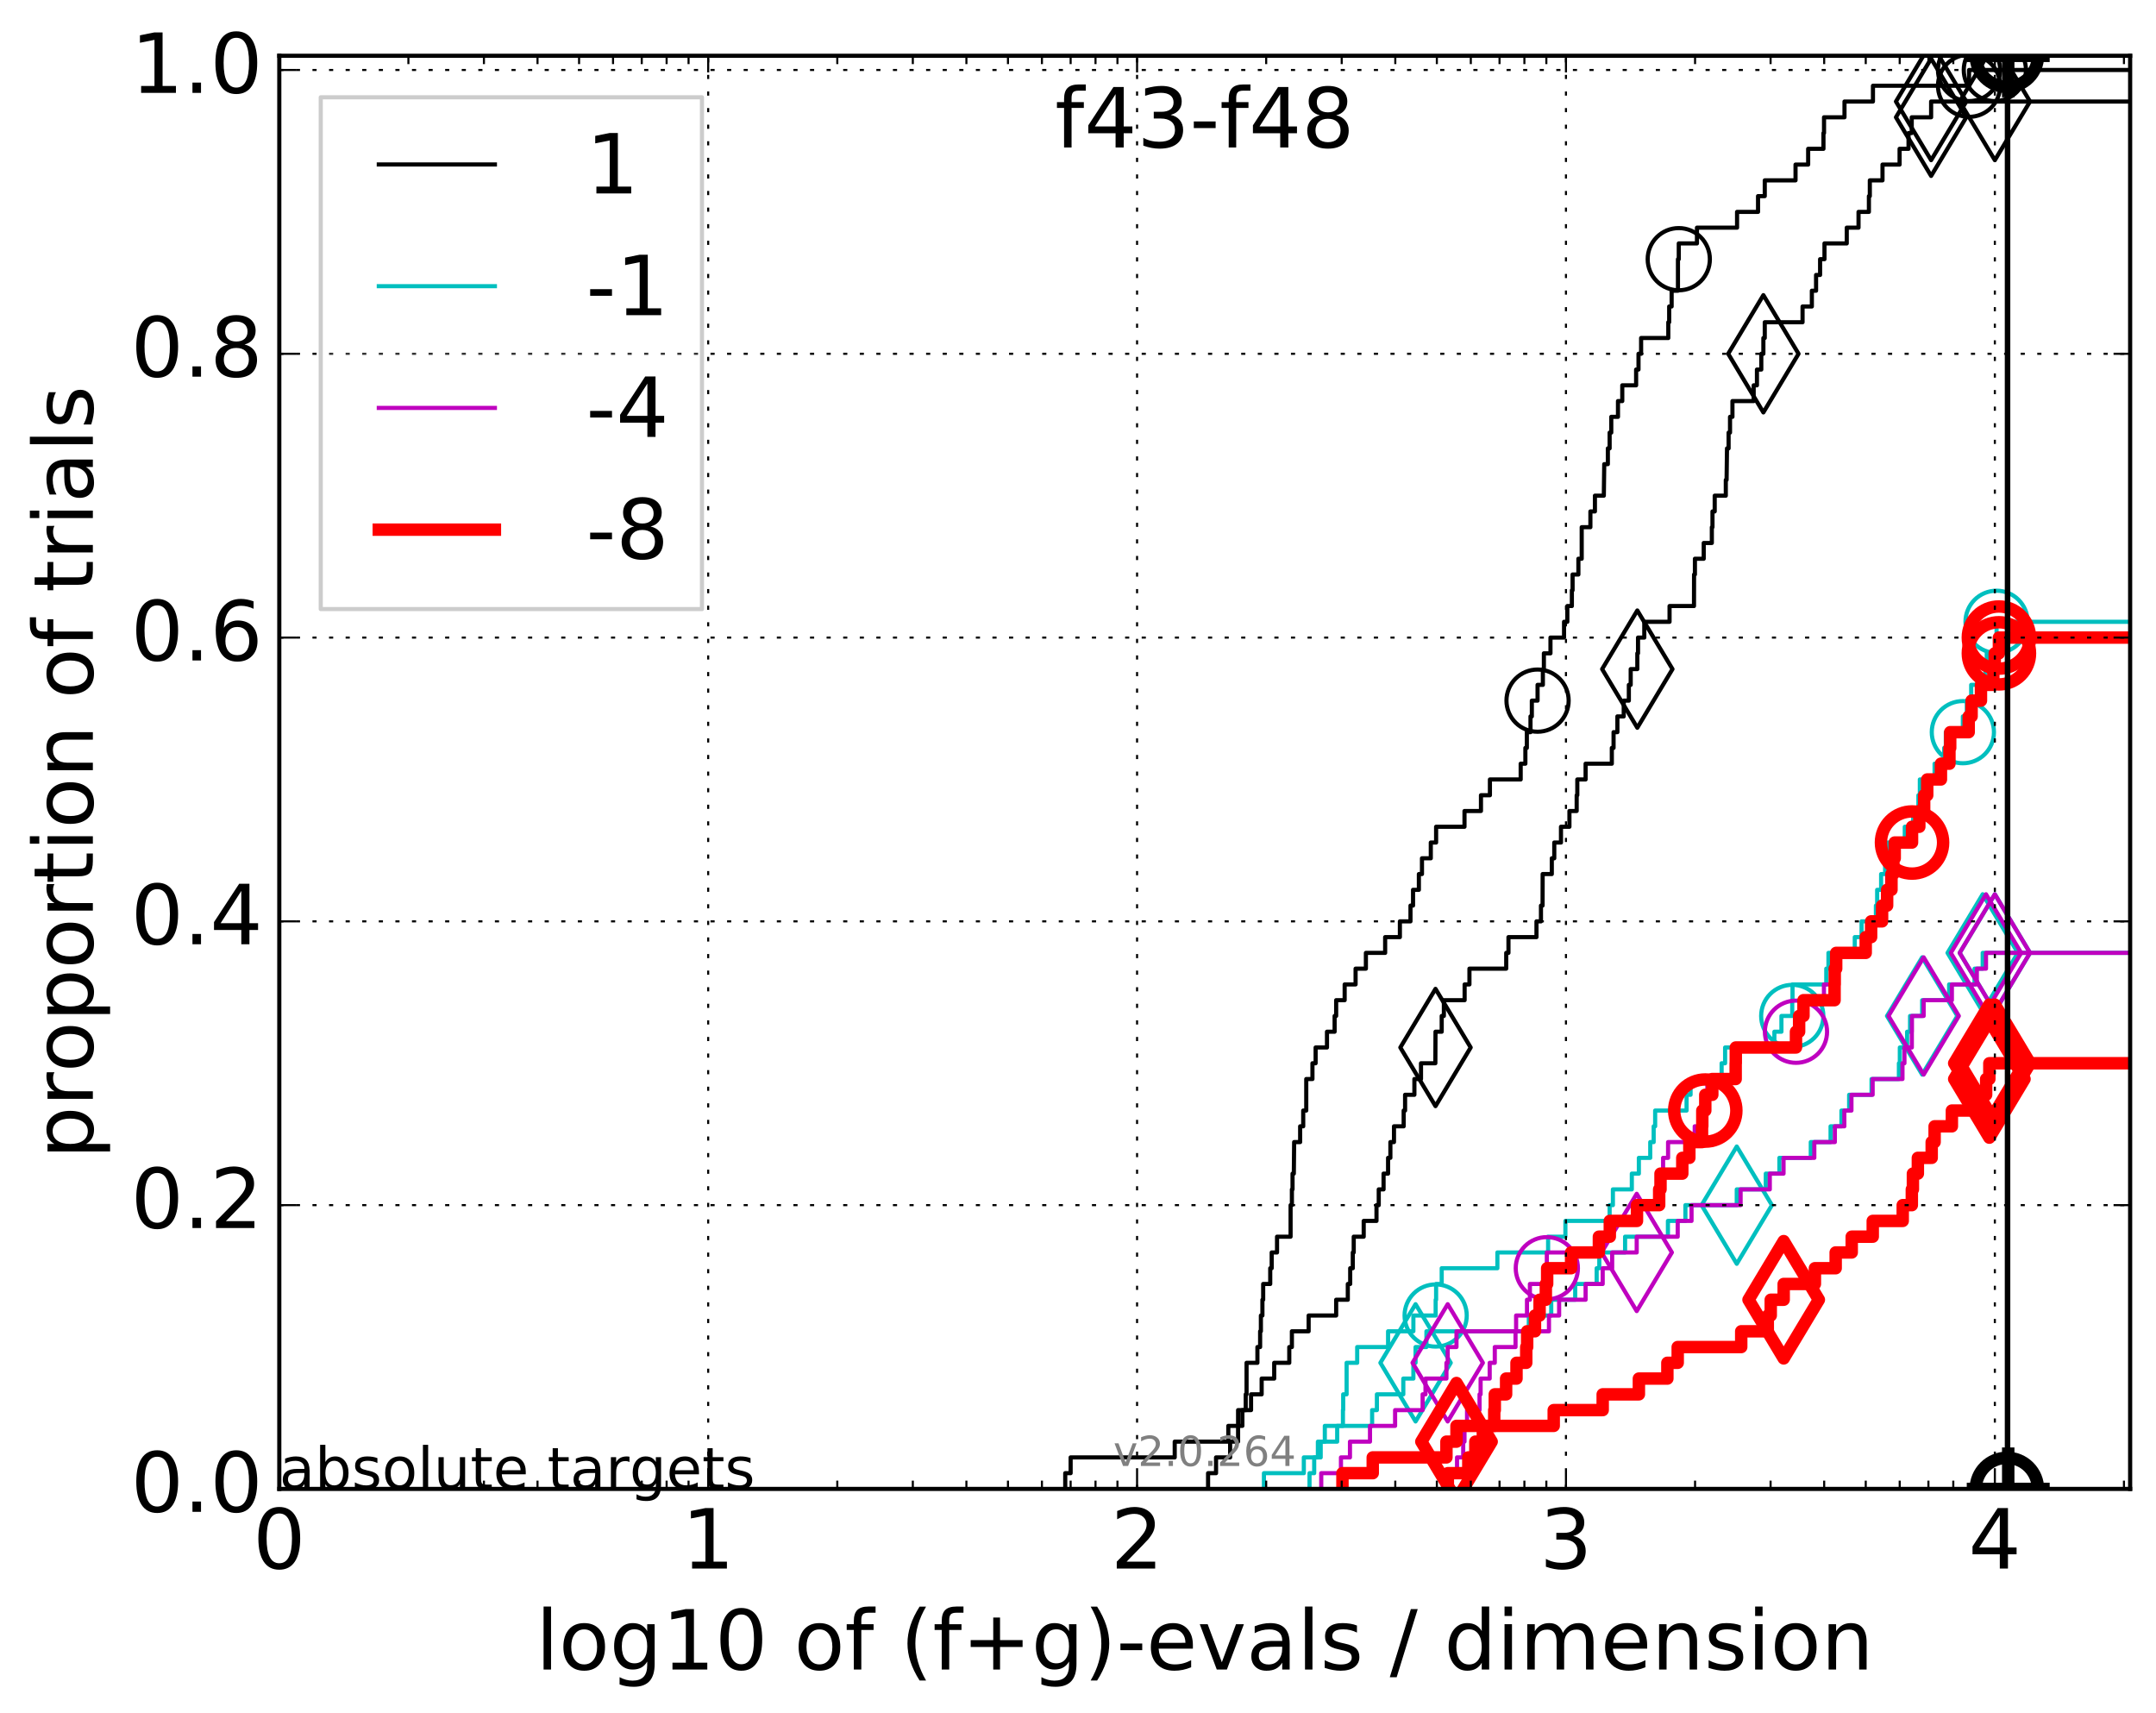 <?xml version="1.0" encoding="utf-8" standalone="no"?>
<!DOCTYPE svg PUBLIC "-//W3C//DTD SVG 1.1//EN"
  "http://www.w3.org/Graphics/SVG/1.1/DTD/svg11.dtd">
<!-- Created with matplotlib (http://matplotlib.org/) -->
<svg height="413pt" version="1.1" viewBox="0 0 520 413" width="520pt" xmlns="http://www.w3.org/2000/svg" xmlns:xlink="http://www.w3.org/1999/xlink">
 <defs>
  <style type="text/css">
*{stroke-linecap:butt;stroke-linejoin:round;stroke-miterlimit:100000;}
  </style>
 </defs>
 <g id="figure_1">
  <g id="patch_1">
   <path d="M 0 413.969 
L 520.962 413.969 
L 520.962 0 
L 0 0 
z
" style="fill:#ffffff;"/>
  </g>
  <g id="axes_1">
   <g id="patch_2">
    <path d="M 67.362 359.056 
L 513.763 359.056 
L 513.763 13.456 
L 67.362 13.456 
z
" style="fill:#ffffff;"/>
   </g>
   <g id="line2d_1">
    <path clip-path="url(#p64cf8b2331)" d="M 256.922 359.056 
L 256.922 355.254 
L 258.224 355.254 
L 258.224 351.452 
L 283.328 351.452 
L 283.328 347.65 
L 296.252 347.65 
L 296.252 343.848 
L 298.611 343.848 
L 298.611 340.046 
L 301.739 340.046 
L 301.739 336.244 
L 304.296 336.244 
L 304.296 332.442 
L 307.321 332.442 
L 307.321 328.641 
L 310.957 328.641 
L 310.957 324.839 
L 311.587 324.839 
L 311.587 321.037 
L 315.627 321.037 
L 315.627 317.235 
L 322.265 317.235 
L 322.265 313.433 
L 325.075 313.433 
L 325.075 309.631 
L 325.651 309.631 
L 325.651 305.829 
L 326.276 305.829 
L 326.276 302.027 
L 326.502 302.027 
L 326.502 298.225 
L 328.907 298.225 
L 328.907 294.423 
L 331.992 294.423 
L 331.992 290.621 
L 332.535 290.621 
L 332.535 286.819 
L 333.699 286.819 
L 333.699 283.017 
L 334.786 283.017 
L 334.786 279.215 
L 335.343 279.215 
L 335.343 275.413 
L 336.211 275.413 
L 336.211 271.611 
L 338.547 271.611 
L 338.547 267.809 
L 338.889 267.809 
L 338.889 264.007 
L 341.133 264.007 
L 341.133 260.205 
L 342.727 260.205 
L 342.727 256.403 
L 346.19 256.403 
L 346.226 248.799 
L 347.721 248.799 
L 347.721 244.997 
L 348.244 244.997 
L 348.244 241.195 
L 353.249 241.195 
L 353.249 237.393 
L 354.411 237.393 
L 354.411 233.591 
L 363.28 233.591 
L 363.28 229.789 
L 363.822 229.789 
L 363.822 225.987 
L 370.579 225.987 
L 370.579 222.185 
L 371.66 222.185 
L 371.66 218.383 
L 372.049 218.383 
L 372.07 210.779 
L 374.275 210.779 
L 374.275 206.977 
L 374.872 206.977 
L 374.872 203.175 
L 376.488 203.175 
L 376.488 199.373 
L 378.527 199.373 
L 378.527 195.571 
L 380.274 195.571 
L 380.274 191.769 
L 380.426 191.769 
L 380.426 187.967 
L 382.427 187.967 
L 382.427 184.165 
L 388.752 184.165 
L 388.752 180.363 
L 389.172 180.363 
L 389.172 176.561 
L 390.094 176.561 
L 390.094 172.759 
L 391.622 172.759 
L 391.622 168.957 
L 392.857 168.957 
L 392.857 165.155 
L 393.304 165.155 
L 393.304 161.353 
L 394.9 161.353 
L 394.9 157.551 
L 395.071 157.551 
L 395.071 153.749 
L 396.583 153.749 
L 396.583 149.947 
L 402.676 149.947 
L 402.676 146.145 
L 408.568 146.145 
L 408.586 138.541 
L 408.793 138.541 
L 408.793 134.74 
L 410.918 134.74 
L 410.918 130.938 
L 412.874 130.938 
L 412.874 127.136 
L 413.029 127.136 
L 413.029 123.334 
L 413.566 123.334 
L 413.566 119.532 
L 416.242 119.532 
L 416.242 115.73 
L 416.432 115.73 
L 416.531 108.126 
L 416.915 108.126 
L 416.915 104.324 
L 417.259 104.324 
L 417.259 100.522 
L 417.844 100.522 
L 417.844 96.72 
L 422.966 96.72 
L 422.966 92.918 
L 423.752 92.918 
L 423.752 89.116 
L 424.803 89.116 
L 424.803 85.314 
L 425.304 85.314 
L 425.304 81.512 
L 425.639 81.512 
L 425.639 77.71 
L 434.754 77.71 
L 434.754 73.908 
L 436.997 73.908 
L 436.997 70.106 
L 438.013 70.106 
L 438.013 66.304 
L 438.983 66.304 
L 438.983 62.502 
L 440.04 62.502 
L 440.04 58.7 
L 445.415 58.7 
L 445.415 54.898 
L 448.253 54.898 
L 448.253 51.096 
L 450.756 51.096 
L 450.756 47.294 
L 450.978 47.294 
L 450.978 43.492 
L 454.036 43.492 
L 454.036 39.69 
L 458.157 39.69 
L 458.157 35.888 
L 460.313 35.888 
L 460.313 32.086 
L 461.086 32.086 
L 461.086 28.284 
L 465.762 28.284 
L 465.762 24.482 
L 465.762 24.482 
L 513.763 24.482 
L 513.763 24.482 
" style="fill:none;stroke:#000000;stroke-linecap:square;"/>
   </g>
   <g id="line2d_2">
    <defs>
     <path d="M -0 14.142 
L 8.485 0 
L -0 -14.142 
L -8.485 -0 
z
" id="m4c6718d35e" style="stroke:#000000;stroke-linejoin:miter;"/>
    </defs>
    <g clip-path="url(#p64cf8b2331)">
     <use style="fill:none;stroke:#000000;stroke-linejoin:miter;" x="346.226" xlink:href="#m4c6718d35e" y="252.601"/>
     <use style="fill:none;stroke:#000000;stroke-linejoin:miter;" x="394.9" xlink:href="#m4c6718d35e" y="161.353"/>
     <use style="fill:none;stroke:#000000;stroke-linejoin:miter;" x="425.304" xlink:href="#m4c6718d35e" y="85.314"/>
     <use style="fill:none;stroke:#000000;stroke-linejoin:miter;" x="465.762" xlink:href="#m4c6718d35e" y="28.284"/>
     <use style="fill:none;stroke:#000000;stroke-linejoin:miter;" x="465.762" xlink:href="#m4c6718d35e" y="24.482"/>
     <use style="fill:none;stroke:#000000;stroke-linejoin:miter;" x="481.133" xlink:href="#m4c6718d35e" y="24.482"/>
    </g>
   </g>
   <g id="line2d_3"/>
   <g id="line2d_4">
    <path clip-path="url(#p64cf8b2331)" d="M 291.372 359.056 
L 291.372 355.254 
L 293.294 355.254 
L 293.294 351.452 
L 296.69 351.452 
L 296.69 347.65 
L 298.611 347.65 
L 298.611 343.848 
L 299.644 343.848 
L 299.644 340.046 
L 300.453 340.046 
L 300.453 336.244 
L 300.654 336.244 
L 300.654 328.641 
L 303.271 328.641 
L 303.271 324.839 
L 303.926 324.839 
L 303.926 321.037 
L 304.111 321.037 
L 304.111 317.235 
L 304.479 317.235 
L 304.479 313.433 
L 304.662 313.433 
L 304.662 309.631 
L 306.364 309.631 
L 306.364 305.829 
L 306.715 305.829 
L 306.715 302.027 
L 308.005 302.027 
L 308.005 298.225 
L 311.273 298.225 
L 311.273 290.621 
L 311.587 290.621 
L 311.587 286.819 
L 311.744 286.819 
L 311.744 283.017 
L 312.055 283.017 
L 312.132 275.413 
L 313.578 275.413 
L 313.578 271.611 
L 314.32 271.611 
L 314.32 267.809 
L 315.051 267.809 
L 315.051 260.205 
L 316.547 260.205 
L 316.547 256.403 
L 317.311 256.403 
L 317.311 252.601 
L 320.051 252.601 
L 320.051 248.799 
L 321.893 248.799 
L 321.893 244.997 
L 322.265 244.997 
L 322.265 241.195 
L 324.315 241.195 
L 324.315 237.393 
L 326.949 237.393 
L 326.949 233.591 
L 329.436 233.591 
L 329.436 229.789 
L 334.08 229.789 
L 334.08 225.987 
L 337.635 225.987 
L 337.635 222.185 
L 340.191 222.185 
L 340.191 218.383 
L 340.808 218.383 
L 340.808 214.581 
L 342.215 214.581 
L 342.215 210.779 
L 342.961 210.779 
L 342.961 206.977 
L 345.09 206.977 
L 345.09 203.175 
L 346.371 203.175 
L 346.371 199.373 
L 353.218 199.373 
L 353.218 195.571 
L 357.189 195.571 
L 357.189 191.769 
L 359.349 191.769 
L 359.349 187.967 
L 366.769 187.967 
L 366.769 184.165 
L 367.901 184.165 
L 367.901 180.363 
L 368.257 180.363 
L 368.257 176.561 
L 369.135 176.561 
L 369.135 172.759 
L 369.46 172.759 
L 369.46 168.957 
L 370.841 168.957 
L 370.841 165.155 
L 372.12 165.155 
L 372.12 161.353 
L 372.364 161.353 
L 372.364 157.551 
L 373.954 157.551 
L 373.954 153.749 
L 377.229 153.749 
L 377.229 149.947 
L 378.021 149.947 
L 378.021 146.145 
L 379.114 146.145 
L 379.114 142.343 
L 379.288 142.343 
L 379.288 138.541 
L 380.688 138.541 
L 380.688 134.74 
L 381.487 134.74 
L 381.487 127.136 
L 383.584 127.136 
L 383.584 123.334 
L 384.674 123.334 
L 384.674 119.532 
L 386.822 119.532 
L 386.924 111.928 
L 387.794 111.928 
L 387.794 108.126 
L 388.222 108.126 
L 388.222 104.324 
L 388.618 104.324 
L 388.618 100.522 
L 390.237 100.522 
L 390.237 96.72 
L 391.272 96.72 
L 391.272 92.918 
L 394.611 92.918 
L 394.611 89.116 
L 395.187 89.116 
L 395.187 85.314 
L 395.815 85.314 
L 395.815 81.512 
L 402.371 81.512 
L 402.371 77.71 
L 402.583 77.71 
L 402.583 73.908 
L 403.178 73.908 
L 403.178 70.106 
L 404.701 70.106 
L 404.701 62.502 
L 404.898 62.502 
L 404.898 58.7 
L 409.285 58.7 
L 409.285 54.898 
L 418.958 54.898 
L 418.958 51.096 
L 424.016 51.096 
L 424.016 47.294 
L 425.639 47.294 
L 425.639 43.492 
L 433.06 43.492 
L 433.06 39.69 
L 436.105 39.69 
L 436.105 35.888 
L 439.795 35.888 
L 439.795 32.086 
L 439.933 32.086 
L 439.933 28.284 
L 444.869 28.284 
L 444.869 24.482 
L 451.733 24.482 
L 451.733 20.68 
L 474.913 20.68 
L 474.913 16.878 
L 474.913 16.878 
L 513.763 16.878 
L 513.763 16.878 
" style="fill:none;stroke:#000000;stroke-linecap:square;"/>
   </g>
   <g id="line2d_5">
    <defs>
     <path d="M 0 7.5 
C 1.989 7.5 3.897 6.71 5.303 5.303 
C 6.71 3.897 7.5 1.989 7.5 0 
C 7.5 -1.989 6.71 -3.897 5.303 -5.303 
C 3.897 -6.71 1.989 -7.5 0 -7.5 
C -1.989 -7.5 -3.897 -6.71 -5.303 -5.303 
C -6.71 -3.897 -7.5 -1.989 -7.5 0 
C -7.5 1.989 -6.71 3.897 -5.303 5.303 
C -3.897 6.71 -1.989 7.5 0 7.5 
z
" id="mcf48079ec0" style="stroke:#000000;"/>
    </defs>
    <g clip-path="url(#p64cf8b2331)">
     <use style="fill:none;stroke:#000000;" x="370.841" xlink:href="#mcf48079ec0" y="168.957"/>
     <use style="fill:none;stroke:#000000;" x="404.898" xlink:href="#mcf48079ec0" y="62.502"/>
     <use style="fill:none;stroke:#000000;" x="474.913" xlink:href="#mcf48079ec0" y="20.68"/>
     <use style="fill:none;stroke:#000000;" x="474.913" xlink:href="#mcf48079ec0" y="16.878"/>
     <use style="fill:none;stroke:#000000;" x="481.133" xlink:href="#mcf48079ec0" y="16.878"/>
    </g>
   </g>
   <g id="line2d_6"/>
   <g id="line2d_7">
    <path clip-path="url(#p64cf8b2331)" d="M 304.844 359.056 
L 304.844 355.254 
L 314.467 355.254 
L 314.467 351.452 
L 317.859 351.452 
L 317.859 347.65 
L 322.511 347.65 
L 322.511 343.848 
L 330.936 343.848 
L 330.936 340.046 
L 332.091 340.046 
L 332.091 336.244 
L 338.461 336.244 
L 338.461 332.442 
L 340.89 332.442 
L 340.89 328.641 
L 341.416 328.641 
L 341.416 324.839 
L 344.038 324.839 
L 344.038 321.037 
L 368.731 321.037 
L 368.731 317.235 
L 374.139 317.235 
L 374.139 313.433 
L 379.916 313.433 
L 379.916 309.631 
L 385.095 309.631 
L 385.095 305.829 
L 385.731 305.829 
L 385.731 302.027 
L 391.951 302.027 
L 391.951 298.225 
L 402.283 298.225 
L 402.283 294.423 
L 406.497 294.423 
L 406.497 290.621 
L 418.883 290.621 
L 418.883 286.819 
L 425.886 286.819 
L 425.886 283.017 
L 429.168 283.017 
L 429.168 279.215 
L 436.737 279.215 
L 436.737 275.413 
L 441.51 275.413 
L 441.51 271.611 
L 444.132 271.611 
L 444.132 267.809 
L 445.989 267.809 
L 445.989 264.007 
L 451.391 264.007 
L 451.391 260.205 
L 457.992 260.205 
L 457.992 256.403 
L 458.214 256.403 
L 458.214 252.601 
L 459.972 252.601 
L 459.972 248.799 
L 460.683 248.799 
L 460.683 244.997 
L 463.603 244.997 
L 463.603 241.195 
L 470.104 241.195 
L 470.104 237.393 
L 476.235 237.393 
L 476.235 233.591 
L 478.202 233.591 
L 478.202 229.789 
L 478.202 229.789 
L 478.202 229.789 
L 513.763 229.789 
" style="fill:none;stroke:#00bfbf;stroke-linecap:square;"/>
   </g>
   <g id="line2d_8">
    <defs>
     <path d="M -0 14.142 
L 8.485 0 
L -0 -14.142 
L -8.485 -0 
z
" id="m2405f8f83a" style="stroke:#00bfbf;stroke-linejoin:miter;"/>
    </defs>
    <g clip-path="url(#p64cf8b2331)">
     <use style="fill:none;stroke:#00bfbf;stroke-linejoin:miter;" x="341.416" xlink:href="#m2405f8f83a" y="328.641"/>
     <use style="fill:none;stroke:#00bfbf;stroke-linejoin:miter;" x="418.883" xlink:href="#m2405f8f83a" y="290.621"/>
     <use style="fill:none;stroke:#00bfbf;stroke-linejoin:miter;" x="463.603" xlink:href="#m2405f8f83a" y="244.997"/>
     <use style="fill:none;stroke:#00bfbf;stroke-linejoin:miter;" x="478.202" xlink:href="#m2405f8f83a" y="229.789"/>
     <use style="fill:none;stroke:#00bfbf;stroke-linejoin:miter;" x="481.133" xlink:href="#m2405f8f83a" y="229.789"/>
    </g>
   </g>
   <g id="line2d_9"/>
   <g id="line2d_10">
    <path clip-path="url(#p64cf8b2331)" d="M 315.841 359.056 
L 315.841 355.254 
L 316.966 355.254 
L 316.966 351.452 
L 318.535 351.452 
L 318.535 347.65 
L 319.53 347.65 
L 319.53 343.848 
L 323.901 343.848 
L 323.901 340.046 
L 323.96 340.046 
L 323.96 336.244 
L 324.784 336.244 
L 324.784 332.442 
L 324.784 332.442 
L 324.784 328.641 
L 327.336 328.641 
L 327.336 324.839 
L 334.786 324.839 
L 334.786 321.037 
L 340.89 321.037 
L 340.89 317.235 
L 346.262 317.235 
L 346.262 313.433 
L 346.371 313.433 
L 346.371 309.631 
L 347.721 309.631 
L 347.721 305.829 
L 361.15 305.829 
L 361.15 302.027 
L 373.384 302.027 
L 373.384 298.225 
L 377.555 298.225 
L 377.555 294.423 
L 388.222 294.423 
L 388.222 290.621 
L 389.011 290.621 
L 389.011 286.819 
L 393.576 286.819 
L 393.576 283.017 
L 395.272 283.017 
L 395.272 279.215 
L 398.017 279.215 
L 398.017 275.413 
L 398.844 275.413 
L 398.844 271.611 
L 399.202 271.611 
L 399.202 267.809 
L 406.78 267.809 
L 406.78 264.007 
L 407.747 264.007 
L 407.747 260.205 
L 415.233 260.205 
L 415.233 256.403 
L 416.074 256.403 
L 416.074 252.601 
L 427.958 252.601 
L 427.958 248.799 
L 429.657 248.799 
L 429.657 244.997 
L 432.267 244.997 
L 432.267 241.195 
L 432.331 241.195 
L 432.331 237.393 
L 440.473 237.393 
L 440.473 233.591 
L 440.999 233.591 
L 440.999 229.789 
L 447.347 229.789 
L 447.347 225.987 
L 448.985 225.987 
L 448.985 222.185 
L 452.443 222.185 
L 452.443 218.383 
L 452.746 218.383 
L 452.746 214.581 
L 453.703 214.581 
L 453.703 210.779 
L 454.667 210.779 
L 454.667 206.977 
L 455.208 206.977 
L 455.208 203.175 
L 459.41 203.175 
L 459.41 199.373 
L 461.429 199.373 
L 461.429 195.571 
L 462.693 195.571 
L 462.693 191.769 
L 463.043 191.769 
L 463.043 187.967 
L 466.599 187.967 
L 466.599 184.165 
L 468.91 184.165 
L 468.91 180.363 
L 469.309 180.363 
L 469.309 176.561 
L 473.416 176.561 
L 473.416 172.759 
L 474.366 172.759 
L 474.366 168.957 
L 475.424 168.957 
L 475.424 165.155 
L 478.838 165.155 
L 478.838 161.353 
L 479.177 161.353 
L 479.177 157.551 
L 481.432 157.551 
L 481.432 153.749 
L 481.547 153.749 
L 481.547 149.947 
L 481.547 149.947 
L 481.547 149.947 
L 513.763 149.947 
" style="fill:none;stroke:#00bfbf;stroke-linecap:square;"/>
   </g>
   <g id="line2d_11">
    <defs>
     <path d="M 0 7.5 
C 1.989 7.5 3.897 6.71 5.303 5.303 
C 6.71 3.897 7.5 1.989 7.5 0 
C 7.5 -1.989 6.71 -3.897 5.303 -5.303 
C 3.897 -6.71 1.989 -7.5 0 -7.5 
C -1.989 -7.5 -3.897 -6.71 -5.303 -5.303 
C -6.71 -3.897 -7.5 -1.989 -7.5 0 
C -7.5 1.989 -6.71 3.897 -5.303 5.303 
C -3.897 6.71 -1.989 7.5 0 7.5 
z
" id="m3bb17f7186" style="stroke:#00bfbf;"/>
    </defs>
    <g clip-path="url(#p64cf8b2331)">
     <use style="fill:none;stroke:#00bfbf;" x="346.262" xlink:href="#m3bb17f7186" y="317.235"/>
     <use style="fill:none;stroke:#00bfbf;" x="432.267" xlink:href="#m3bb17f7186" y="244.997"/>
     <use style="fill:none;stroke:#00bfbf;" x="473.416" xlink:href="#m3bb17f7186" y="176.561"/>
     <use style="fill:none;stroke:#00bfbf;" x="481.547" xlink:href="#m3bb17f7186" y="149.947"/>
    </g>
   </g>
   <g id="line2d_12"/>
   <g id="line2d_13">
    <path clip-path="url(#p64cf8b2331)" d="M 318.669 359.056 
L 318.669 355.254 
L 323.422 355.254 
L 323.422 351.452 
L 325.594 351.452 
L 325.594 347.65 
L 330.425 347.65 
L 330.425 343.848 
L 336.481 343.848 
L 336.481 340.046 
L 343.116 340.046 
L 343.116 336.244 
L 343.809 336.244 
L 343.809 332.442 
L 348.862 332.442 
L 348.862 328.641 
L 349.168 328.641 
L 349.168 324.839 
L 351.288 324.839 
L 351.288 321.037 
L 373.591 321.037 
L 373.591 317.235 
L 376.043 317.235 
L 376.043 313.433 
L 382.427 313.433 
L 382.427 309.631 
L 386.55 309.631 
L 386.55 305.829 
L 388.836 305.829 
L 388.836 302.027 
L 394.753 302.027 
L 394.753 298.225 
L 404.642 298.225 
L 404.642 294.423 
L 407.977 294.423 
L 407.977 290.621 
L 419.814 290.621 
L 419.814 286.819 
L 426.853 286.819 
L 426.853 283.017 
L 430.168 283.017 
L 430.168 279.215 
L 437.589 279.215 
L 437.589 275.413 
L 442.54 275.413 
L 442.54 271.611 
L 444.831 271.611 
L 444.831 267.809 
L 446.547 267.809 
L 446.547 264.007 
L 451.658 264.007 
L 451.658 260.205 
L 458.856 260.205 
L 458.856 256.403 
L 459.328 256.403 
L 459.328 252.601 
L 461.109 252.601 
L 461.109 248.799 
L 461.134 248.799 
L 461.134 244.997 
L 463.96 244.997 
L 463.96 241.195 
L 470.768 241.195 
L 470.768 237.393 
L 476.787 237.393 
L 476.787 233.591 
L 478.996 233.591 
L 478.996 229.789 
L 478.996 229.789 
L 478.996 229.789 
L 513.763 229.789 
" style="fill:none;stroke:#bf00bf;stroke-linecap:square;"/>
   </g>
   <g id="line2d_14">
    <defs>
     <path d="M -0 14.142 
L 8.485 0 
L -0 -14.142 
L -8.485 -0 
z
" id="mfa327ac773" style="stroke:#bf00bf;stroke-linejoin:miter;"/>
    </defs>
    <g clip-path="url(#p64cf8b2331)">
     <use style="fill:none;stroke:#bf00bf;stroke-linejoin:miter;" x="349.168" xlink:href="#mfa327ac773" y="328.641"/>
     <use style="fill:none;stroke:#bf00bf;stroke-linejoin:miter;" x="394.753" xlink:href="#mfa327ac773" y="302.027"/>
     <use style="fill:none;stroke:#bf00bf;stroke-linejoin:miter;" x="463.96" xlink:href="#mfa327ac773" y="244.997"/>
     <use style="fill:none;stroke:#bf00bf;stroke-linejoin:miter;" x="478.996" xlink:href="#mfa327ac773" y="229.789"/>
     <use style="fill:none;stroke:#bf00bf;stroke-linejoin:miter;" x="481.133" xlink:href="#mfa327ac773" y="229.789"/>
    </g>
   </g>
   <g id="line2d_15"/>
   <g id="line2d_16">
    <path clip-path="url(#p64cf8b2331)" d="M 348.209 359.056 
L 348.209 355.254 
L 351.417 355.254 
L 351.417 351.452 
L 352.908 351.452 
L 352.908 347.65 
L 353.218 347.65 
L 353.218 343.848 
L 353.834 343.848 
L 353.834 340.046 
L 356.848 340.046 
L 356.848 336.244 
L 357.104 336.244 
L 357.104 332.442 
L 359.295 332.442 
L 359.295 328.641 
L 360.523 328.641 
L 360.523 324.839 
L 365.526 324.839 
L 365.526 321.037 
L 365.667 321.037 
L 365.667 317.235 
L 368.29 317.235 
L 368.29 313.433 
L 368.993 313.433 
L 368.993 309.631 
L 372.757 309.631 
L 372.757 305.829 
L 373.076 305.829 
L 373.076 302.027 
L 385.633 302.027 
L 385.633 298.225 
L 388.265 298.225 
L 388.265 294.423 
L 394.82 294.423 
L 394.82 290.621 
L 399.656 290.621 
L 399.656 286.819 
L 399.92 286.819 
L 399.92 283.017 
L 401.119 283.017 
L 401.119 279.215 
L 402.319 279.215 
L 402.319 275.413 
L 408.744 275.413 
L 408.744 271.611 
L 410.14 271.611 
L 410.14 267.809 
L 410.704 267.809 
L 410.704 264.007 
L 411.789 264.007 
L 411.789 260.205 
L 418.623 260.205 
L 418.623 256.403 
L 418.652 256.403 
L 418.652 252.601 
L 433.146 252.601 
L 433.146 248.799 
L 433.167 248.799 
L 433.167 244.997 
L 434.978 244.997 
L 434.978 241.195 
L 439.912 241.195 
L 439.912 237.393 
L 442.374 237.393 
L 442.374 233.591 
L 442.497 233.591 
L 442.497 229.789 
L 449.988 229.789 
L 449.988 225.987 
L 451.146 225.987 
L 451.146 222.185 
L 453.786 222.185 
L 453.786 218.383 
L 454.851 218.383 
L 454.851 214.581 
L 455.152 214.581 
L 455.152 210.779 
L 456.43 210.779 
L 456.43 206.977 
L 456.984 206.977 
L 456.984 203.175 
L 461.125 203.175 
L 461.125 199.373 
L 462.787 199.373 
L 462.787 195.571 
L 464.082 195.571 
L 464.082 191.769 
L 464.571 191.769 
L 464.571 187.967 
L 467.555 187.967 
L 467.555 184.165 
L 470.18 184.165 
L 470.18 180.363 
L 470.365 180.363 
L 470.365 176.561 
L 474.633 176.561 
L 474.633 172.759 
L 475.35 172.759 
L 475.35 168.957 
L 477.515 168.957 
L 477.515 165.155 
L 480.714 165.155 
L 480.714 161.353 
L 480.857 161.353 
L 480.857 157.551 
L 482.059 157.551 
L 482.059 153.749 
L 482.059 153.749 
L 482.059 153.749 
L 513.763 153.749 
" style="fill:none;stroke:#bf00bf;stroke-linecap:square;"/>
   </g>
   <g id="line2d_17">
    <defs>
     <path d="M 0 7.5 
C 1.989 7.5 3.897 6.71 5.303 5.303 
C 6.71 3.897 7.5 1.989 7.5 0 
C 7.5 -1.989 6.71 -3.897 5.303 -5.303 
C 3.897 -6.71 1.989 -7.5 0 -7.5 
C -1.989 -7.5 -3.897 -6.71 -5.303 -5.303 
C -6.71 -3.897 -7.5 -1.989 -7.5 0 
C -7.5 1.989 -6.71 3.897 -5.303 5.303 
C -3.897 6.71 -1.989 7.5 0 7.5 
z
" id="m6c5a8a4175" style="stroke:#bf00bf;"/>
    </defs>
    <g clip-path="url(#p64cf8b2331)">
     <use style="fill:none;stroke:#bf00bf;" x="373.076" xlink:href="#m6c5a8a4175" y="305.829"/>
     <use style="fill:none;stroke:#bf00bf;" x="433.167" xlink:href="#m6c5a8a4175" y="248.799"/>
     <use style="fill:none;stroke:#bf00bf;" x="482.059" xlink:href="#m6c5a8a4175" y="157.551"/>
     <use style="fill:none;stroke:#bf00bf;" x="482.059" xlink:href="#m6c5a8a4175" y="153.749"/>
    </g>
   </g>
   <g id="line2d_18"/>
   <g id="line2d_19">
    <path clip-path="url(#p64cf8b2331)" d="M 323.782 359.056 
L 323.782 355.254 
L 331.089 355.254 
L 331.089 351.452 
L 348.862 351.452 
L 348.862 347.65 
L 351.288 347.65 
L 351.288 343.848 
L 374.738 343.848 
L 374.738 340.046 
L 386.55 340.046 
L 386.55 336.244 
L 395.278 336.244 
L 395.278 332.442 
L 402.148 332.442 
L 402.148 328.641 
L 404.642 328.641 
L 404.642 324.839 
L 419.962 324.839 
L 419.962 321.037 
L 426.369 321.037 
L 426.369 317.235 
L 427.081 317.235 
L 427.081 313.433 
L 430.202 313.433 
L 430.202 309.631 
L 437.731 309.631 
L 437.731 305.829 
L 442.743 305.829 
L 442.743 302.027 
L 446.613 302.027 
L 446.613 298.225 
L 451.683 298.225 
L 451.683 294.423 
L 458.915 294.423 
L 458.915 290.621 
L 461.109 290.621 
L 461.109 286.819 
L 461.369 286.819 
L 461.369 283.017 
L 462.564 283.017 
L 462.564 279.215 
L 465.901 279.215 
L 465.901 275.413 
L 466.606 275.413 
L 466.606 271.611 
L 470.768 271.611 
L 470.768 267.809 
L 476.994 267.809 
L 476.994 264.007 
L 479.032 264.007 
L 479.032 260.205 
L 479.807 260.205 
L 479.807 256.403 
L 479.807 256.403 
L 479.807 256.403 
L 513.763 256.403 
" style="fill:none;stroke:#ff0000;stroke-linecap:square;stroke-width:3.0;"/>
   </g>
   <g id="line2d_20">
    <defs>
     <path d="M -0 14.142 
L 8.485 0 
L -0 -14.142 
L -8.485 -0 
z
" id="m2bf330ef53" style="stroke:#ff0000;stroke-linejoin:miter;stroke-width:3.0;"/>
    </defs>
    <g clip-path="url(#p64cf8b2331)">
     <use style="fill:none;stroke:#ff0000;stroke-linejoin:miter;stroke-width:3.0;" x="351.288" xlink:href="#m2bf330ef53" y="347.65"/>
     <use style="fill:none;stroke:#ff0000;stroke-linejoin:miter;stroke-width:3.0;" x="430.202" xlink:href="#m2bf330ef53" y="313.433"/>
     <use style="fill:none;stroke:#ff0000;stroke-linejoin:miter;stroke-width:3.0;" x="479.807" xlink:href="#m2bf330ef53" y="260.205"/>
     <use style="fill:none;stroke:#ff0000;stroke-linejoin:miter;stroke-width:3.0;" x="479.807" xlink:href="#m2bf330ef53" y="256.403"/>
     <use style="fill:none;stroke:#ff0000;stroke-linejoin:miter;stroke-width:3.0;" x="481.133" xlink:href="#m2bf330ef53" y="256.403"/>
    </g>
   </g>
   <g id="line2d_21"/>
   <g id="line2d_22">
    <path clip-path="url(#p64cf8b2331)" d="M 349.202 359.056 
L 349.202 355.254 
L 354.138 355.254 
L 354.138 351.452 
L 355.836 351.452 
L 355.836 347.65 
L 357.641 347.65 
L 357.641 343.848 
L 360.391 343.848 
L 360.391 340.046 
L 360.523 340.046 
L 360.523 336.244 
L 363.255 336.244 
L 363.255 332.442 
L 365.761 332.442 
L 365.761 328.641 
L 368.112 328.641 
L 368.112 324.839 
L 368.334 324.839 
L 368.334 321.037 
L 370.22 321.037 
L 370.22 317.235 
L 371.33 317.235 
L 371.33 313.433 
L 372.837 313.433 
L 372.837 309.631 
L 373.156 309.631 
L 373.156 305.829 
L 378.931 305.829 
L 378.931 302.027 
L 385.633 302.027 
L 385.633 298.225 
L 388.265 298.225 
L 388.265 294.423 
L 394.82 294.423 
L 394.82 290.621 
L 400.171 290.621 
L 400.171 286.819 
L 400.496 286.819 
L 400.496 283.017 
L 405.748 283.017 
L 405.748 279.215 
L 407.447 279.215 
L 407.447 275.413 
L 410.509 275.413 
L 410.509 271.611 
L 410.574 271.611 
L 410.574 267.809 
L 411.294 267.809 
L 411.294 264.007 
L 412.984 264.007 
L 412.984 260.205 
L 418.623 260.205 
L 418.623 256.403 
L 418.652 256.403 
L 418.652 252.601 
L 433.167 252.601 
L 433.167 248.799 
L 433.924 248.799 
L 433.924 244.997 
L 434.978 244.997 
L 434.978 241.195 
L 442.476 241.195 
L 442.476 237.393 
L 442.516 237.393 
L 442.516 233.591 
L 442.865 233.591 
L 442.865 229.789 
L 449.988 229.789 
L 449.988 225.987 
L 451.29 225.987 
L 451.29 222.185 
L 453.937 222.185 
L 453.937 218.383 
L 455.152 218.383 
L 455.152 214.581 
L 456.202 214.581 
L 456.202 210.779 
L 456.669 210.779 
L 456.669 206.977 
L 456.984 206.977 
L 456.984 203.175 
L 461.159 203.175 
L 461.159 199.373 
L 462.914 199.373 
L 462.914 195.571 
L 464.082 195.571 
L 464.082 191.769 
L 464.822 191.769 
L 464.822 187.967 
L 468.127 187.967 
L 468.127 184.165 
L 470.18 184.165 
L 470.18 180.363 
L 470.365 180.363 
L 470.365 176.561 
L 474.826 176.561 
L 474.826 172.759 
L 475.525 172.759 
L 475.525 168.957 
L 477.783 168.957 
L 477.783 165.155 
L 480.765 165.155 
L 480.765 161.353 
L 481.111 161.353 
L 481.111 157.551 
L 482.112 157.551 
L 482.112 153.749 
L 482.112 153.749 
L 482.112 153.749 
L 513.763 153.749 
" style="fill:none;stroke:#ff0000;stroke-linecap:square;stroke-width:3.0;"/>
   </g>
   <g id="line2d_23">
    <defs>
     <path d="M 0 7.5 
C 1.989 7.5 3.897 6.71 5.303 5.303 
C 6.71 3.897 7.5 1.989 7.5 0 
C 7.5 -1.989 6.71 -3.897 5.303 -5.303 
C 3.897 -6.71 1.989 -7.5 0 -7.5 
C -1.989 -7.5 -3.897 -6.71 -5.303 -5.303 
C -6.71 -3.897 -7.5 -1.989 -7.5 0 
C -7.5 1.989 -6.71 3.897 -5.303 5.303 
C -3.897 6.71 -1.989 7.5 0 7.5 
z
" id="mf016b363d3" style="stroke:#ff0000;stroke-width:3.0;"/>
    </defs>
    <g clip-path="url(#p64cf8b2331)">
     <use style="fill:none;stroke:#ff0000;stroke-width:3.0;" x="411.294" xlink:href="#mf016b363d3" y="267.809"/>
     <use style="fill:none;stroke:#ff0000;stroke-width:3.0;" x="461.159" xlink:href="#mf016b363d3" y="203.175"/>
     <use style="fill:none;stroke:#ff0000;stroke-width:3.0;" x="482.112" xlink:href="#mf016b363d3" y="157.551"/>
     <use style="fill:none;stroke:#ff0000;stroke-width:3.0;" x="482.112" xlink:href="#mf016b363d3" y="153.749"/>
    </g>
   </g>
   <g id="line2d_24"/>
   <g id="line2d_25">
    <path clip-path="url(#p64cf8b2331)" d="M 484.359 359.056 
L 484.359 13.456 
" style="fill:none;stroke:#000000;stroke-linecap:square;"/>
    <defs>
     <path d="M -10 0 
L 10 0 
M 0 10 
L 0 -10 
" id="mb8d7f9e6b6" style="stroke:#000000;stroke-width:3.0;"/>
    </defs>
    <g clip-path="url(#p64cf8b2331)">
     <use style="stroke:#000000;stroke-width:3.0;" x="484.359" xlink:href="#mb8d7f9e6b6" y="359.056"/>
     <use style="stroke:#000000;stroke-width:3.0;" x="484.359" xlink:href="#mb8d7f9e6b6" y="13.456"/>
    </g>
   </g>
   <g id="line2d_26">
    <path clip-path="url(#p64cf8b2331)" d="M 484.029 359.056 
L 484.029 13.456 
" style="fill:none;stroke:#000000;stroke-linecap:square;"/>
    <defs>
     <path d="M 0 7.5 
C 1.989 7.5 3.897 6.71 5.303 5.303 
C 6.71 3.897 7.5 1.989 7.5 0 
C 7.5 -1.989 6.71 -3.897 5.303 -5.303 
C 3.897 -6.71 1.989 -7.5 0 -7.5 
C -1.989 -7.5 -3.897 -6.71 -5.303 -5.303 
C -6.71 -3.897 -7.5 -1.989 -7.5 0 
C -7.5 1.989 -6.71 3.897 -5.303 5.303 
C -3.897 6.71 -1.989 7.5 0 7.5 
z
" id="mbb57526efd" style="stroke:#000000;stroke-width:3.0;"/>
    </defs>
    <g clip-path="url(#p64cf8b2331)">
     <use style="fill:none;stroke:#000000;stroke-width:3.0;" x="484.029" xlink:href="#mbb57526efd" y="359.056"/>
     <use style="fill:none;stroke:#000000;stroke-width:3.0;" x="484.029" xlink:href="#mbb57526efd" y="13.456"/>
    </g>
   </g>
   <g id="patch_3">
    <path d="M 67.362 13.456 
L 513.763 13.456 
" style="fill:none;stroke:#000000;stroke-linecap:square;stroke-linejoin:miter;"/>
   </g>
   <g id="patch_4">
    <path d="M 513.763 359.056 
L 513.763 13.456 
" style="fill:none;stroke:#000000;stroke-linecap:square;stroke-linejoin:miter;"/>
   </g>
   <g id="patch_5">
    <path d="M 67.362 359.056 
L 513.763 359.056 
" style="fill:none;stroke:#000000;stroke-linecap:square;stroke-linejoin:miter;"/>
   </g>
   <g id="patch_6">
    <path d="M 67.362 359.056 
L 67.362 13.456 
" style="fill:none;stroke:#000000;stroke-linecap:square;stroke-linejoin:miter;"/>
   </g>
   <g id="matplotlib.axis_1">
    <g id="xtick_1">
     <g id="line2d_27">
      <path clip-path="url(#p64cf8b2331)" d="M 67.362 359.056 
L 67.362 13.456 
" style="fill:none;stroke:#000000;stroke-dasharray:1,3;stroke-dashoffset:0.0;stroke-width:0.5;"/>
     </g>
     <g id="line2d_28">
      <defs>
       <path d="M 0 0 
L 0 -4 
" id="me014bc8025" style="stroke:#000000;stroke-width:0.5;"/>
      </defs>
      <g>
       <use style="stroke:#000000;stroke-width:0.5;" x="67.362" xlink:href="#me014bc8025" y="359.056"/>
      </g>
     </g>
     <g id="line2d_29">
      <defs>
       <path d="M 0 0 
L 0 4 
" id="meefb46534c" style="stroke:#000000;stroke-width:0.5;"/>
      </defs>
      <g>
       <use style="stroke:#000000;stroke-width:0.5;" x="67.362" xlink:href="#meefb46534c" y="13.456"/>
      </g>
     </g>
     <g id="text_1">
      <!-- 0 -->
      <defs>
       <path d="M 31.781 66.406 
Q 24.172 66.406 20.328 58.906 
Q 16.5 51.422 16.5 36.375 
Q 16.5 21.391 20.328 13.891 
Q 24.172 6.391 31.781 6.391 
Q 39.453 6.391 43.281 13.891 
Q 47.125 21.391 47.125 36.375 
Q 47.125 51.422 43.281 58.906 
Q 39.453 66.406 31.781 66.406 
M 31.781 74.219 
Q 44.047 74.219 50.516 64.516 
Q 56.984 54.828 56.984 36.375 
Q 56.984 17.969 50.516 8.266 
Q 44.047 -1.422 31.781 -1.422 
Q 19.531 -1.422 13.062 8.266 
Q 6.594 17.969 6.594 36.375 
Q 6.594 54.828 13.062 64.516 
Q 19.531 74.219 31.781 74.219 
" id="BitstreamVeraSans-Roman-30"/>
      </defs>
      <g transform="translate(61.0 378.253)scale(0.2 -0.2)">
       <use xlink:href="#BitstreamVeraSans-Roman-30"/>
      </g>
     </g>
    </g>
    <g id="xtick_2">
     <g id="line2d_30">
      <path clip-path="url(#p64cf8b2331)" d="M 170.805 359.056 
L 170.805 13.456 
" style="fill:none;stroke:#000000;stroke-dasharray:1,3;stroke-dashoffset:0.0;stroke-width:0.5;"/>
     </g>
     <g id="line2d_31">
      <g>
       <use style="stroke:#000000;stroke-width:0.5;" x="170.805" xlink:href="#me014bc8025" y="359.056"/>
      </g>
     </g>
     <g id="line2d_32">
      <g>
       <use style="stroke:#000000;stroke-width:0.5;" x="170.805" xlink:href="#meefb46534c" y="13.456"/>
      </g>
     </g>
     <g id="text_2">
      <!-- 1 -->
      <defs>
       <path d="M 12.406 8.297 
L 28.516 8.297 
L 28.516 63.922 
L 10.984 60.406 
L 10.984 69.391 
L 28.422 72.906 
L 38.281 72.906 
L 38.281 8.297 
L 54.391 8.297 
L 54.391 0 
L 12.406 0 
z
" id="BitstreamVeraSans-Roman-31"/>
      </defs>
      <g transform="translate(164.443 378.253)scale(0.2 -0.2)">
       <use xlink:href="#BitstreamVeraSans-Roman-31"/>
      </g>
     </g>
    </g>
    <g id="xtick_3">
     <g id="line2d_33">
      <path clip-path="url(#p64cf8b2331)" d="M 274.248 359.056 
L 274.248 13.456 
" style="fill:none;stroke:#000000;stroke-dasharray:1,3;stroke-dashoffset:0.0;stroke-width:0.5;"/>
     </g>
     <g id="line2d_34">
      <g>
       <use style="stroke:#000000;stroke-width:0.5;" x="274.248" xlink:href="#me014bc8025" y="359.056"/>
      </g>
     </g>
     <g id="line2d_35">
      <g>
       <use style="stroke:#000000;stroke-width:0.5;" x="274.248" xlink:href="#meefb46534c" y="13.456"/>
      </g>
     </g>
     <g id="text_3">
      <!-- 2 -->
      <defs>
       <path d="M 19.188 8.297 
L 53.609 8.297 
L 53.609 0 
L 7.328 0 
L 7.328 8.297 
Q 12.938 14.109 22.625 23.891 
Q 32.328 33.688 34.812 36.531 
Q 39.547 41.844 41.422 45.531 
Q 43.312 49.219 43.312 52.781 
Q 43.312 58.594 39.234 62.25 
Q 35.156 65.922 28.609 65.922 
Q 23.969 65.922 18.812 64.312 
Q 13.672 62.703 7.812 59.422 
L 7.812 69.391 
Q 13.766 71.781 18.938 73 
Q 24.125 74.219 28.422 74.219 
Q 39.75 74.219 46.484 68.547 
Q 53.219 62.891 53.219 53.422 
Q 53.219 48.922 51.531 44.891 
Q 49.859 40.875 45.406 35.406 
Q 44.188 33.984 37.641 27.219 
Q 31.109 20.453 19.188 8.297 
" id="BitstreamVeraSans-Roman-32"/>
      </defs>
      <g transform="translate(267.885 378.253)scale(0.2 -0.2)">
       <use xlink:href="#BitstreamVeraSans-Roman-32"/>
      </g>
     </g>
    </g>
    <g id="xtick_4">
     <g id="line2d_36">
      <path clip-path="url(#p64cf8b2331)" d="M 377.69 359.056 
L 377.69 13.456 
" style="fill:none;stroke:#000000;stroke-dasharray:1,3;stroke-dashoffset:0.0;stroke-width:0.5;"/>
     </g>
     <g id="line2d_37">
      <g>
       <use style="stroke:#000000;stroke-width:0.5;" x="377.69" xlink:href="#me014bc8025" y="359.056"/>
      </g>
     </g>
     <g id="line2d_38">
      <g>
       <use style="stroke:#000000;stroke-width:0.5;" x="377.69" xlink:href="#meefb46534c" y="13.456"/>
      </g>
     </g>
     <g id="text_4">
      <!-- 3 -->
      <defs>
       <path d="M 40.578 39.312 
Q 47.656 37.797 51.625 33 
Q 55.609 28.219 55.609 21.188 
Q 55.609 10.406 48.188 4.484 
Q 40.766 -1.422 27.094 -1.422 
Q 22.516 -1.422 17.656 -0.516 
Q 12.797 0.391 7.625 2.203 
L 7.625 11.719 
Q 11.719 9.328 16.594 8.109 
Q 21.484 6.891 26.812 6.891 
Q 36.078 6.891 40.938 10.547 
Q 45.797 14.203 45.797 21.188 
Q 45.797 27.641 41.281 31.266 
Q 36.766 34.906 28.719 34.906 
L 20.219 34.906 
L 20.219 43.016 
L 29.109 43.016 
Q 36.375 43.016 40.234 45.922 
Q 44.094 48.828 44.094 54.297 
Q 44.094 59.906 40.109 62.906 
Q 36.141 65.922 28.719 65.922 
Q 24.656 65.922 20.016 65.031 
Q 15.375 64.156 9.812 62.312 
L 9.812 71.094 
Q 15.438 72.656 20.344 73.438 
Q 25.25 74.219 29.594 74.219 
Q 40.828 74.219 47.359 69.109 
Q 53.906 64.016 53.906 55.328 
Q 53.906 49.266 50.438 45.094 
Q 46.969 40.922 40.578 39.312 
" id="BitstreamVeraSans-Roman-33"/>
      </defs>
      <g transform="translate(371.328 378.253)scale(0.2 -0.2)">
       <use xlink:href="#BitstreamVeraSans-Roman-33"/>
      </g>
     </g>
    </g>
    <g id="xtick_5">
     <g id="line2d_39">
      <path clip-path="url(#p64cf8b2331)" d="M 481.133 359.056 
L 481.133 13.456 
" style="fill:none;stroke:#000000;stroke-dasharray:1,3;stroke-dashoffset:0.0;stroke-width:0.5;"/>
     </g>
     <g id="line2d_40">
      <g>
       <use style="stroke:#000000;stroke-width:0.5;" x="481.133" xlink:href="#me014bc8025" y="359.056"/>
      </g>
     </g>
     <g id="line2d_41">
      <g>
       <use style="stroke:#000000;stroke-width:0.5;" x="481.133" xlink:href="#meefb46534c" y="13.456"/>
      </g>
     </g>
     <g id="text_5">
      <!-- 4 -->
      <defs>
       <path d="M 37.797 64.312 
L 12.891 25.391 
L 37.797 25.391 
z
M 35.203 72.906 
L 47.609 72.906 
L 47.609 25.391 
L 58.016 25.391 
L 58.016 17.188 
L 47.609 17.188 
L 47.609 0 
L 37.797 0 
L 37.797 17.188 
L 4.891 17.188 
L 4.891 26.703 
z
" id="BitstreamVeraSans-Roman-34"/>
      </defs>
      <g transform="translate(474.77 378.253)scale(0.2 -0.2)">
       <use xlink:href="#BitstreamVeraSans-Roman-34"/>
      </g>
     </g>
    </g>
    <g id="xtick_6">
     <g id="line2d_42">
      <defs>
       <path d="M 0 0 
L 0 -2 
" id="m5afcb24876" style="stroke:#000000;stroke-width:0.5;"/>
      </defs>
      <g>
       <use style="stroke:#000000;stroke-width:0.5;" x="98.502" xlink:href="#m5afcb24876" y="359.056"/>
      </g>
     </g>
     <g id="line2d_43">
      <defs>
       <path d="M 0 0 
L 0 2 
" id="m1d70fedbc1" style="stroke:#000000;stroke-width:0.5;"/>
      </defs>
      <g>
       <use style="stroke:#000000;stroke-width:0.5;" x="98.502" xlink:href="#m1d70fedbc1" y="13.456"/>
      </g>
     </g>
    </g>
    <g id="xtick_7">
     <g id="line2d_44">
      <g>
       <use style="stroke:#000000;stroke-width:0.5;" x="116.717" xlink:href="#m5afcb24876" y="359.056"/>
      </g>
     </g>
     <g id="line2d_45">
      <g>
       <use style="stroke:#000000;stroke-width:0.5;" x="116.717" xlink:href="#m1d70fedbc1" y="13.456"/>
      </g>
     </g>
    </g>
    <g id="xtick_8">
     <g id="line2d_46">
      <g>
       <use style="stroke:#000000;stroke-width:0.5;" x="129.641" xlink:href="#m5afcb24876" y="359.056"/>
      </g>
     </g>
     <g id="line2d_47">
      <g>
       <use style="stroke:#000000;stroke-width:0.5;" x="129.641" xlink:href="#m1d70fedbc1" y="13.456"/>
      </g>
     </g>
    </g>
    <g id="xtick_9">
     <g id="line2d_48">
      <g>
       <use style="stroke:#000000;stroke-width:0.5;" x="139.666" xlink:href="#m5afcb24876" y="359.056"/>
      </g>
     </g>
     <g id="line2d_49">
      <g>
       <use style="stroke:#000000;stroke-width:0.5;" x="139.666" xlink:href="#m1d70fedbc1" y="13.456"/>
      </g>
     </g>
    </g>
    <g id="xtick_10">
     <g id="line2d_50">
      <g>
       <use style="stroke:#000000;stroke-width:0.5;" x="147.856" xlink:href="#m5afcb24876" y="359.056"/>
      </g>
     </g>
     <g id="line2d_51">
      <g>
       <use style="stroke:#000000;stroke-width:0.5;" x="147.856" xlink:href="#m1d70fedbc1" y="13.456"/>
      </g>
     </g>
    </g>
    <g id="xtick_11">
     <g id="line2d_52">
      <g>
       <use style="stroke:#000000;stroke-width:0.5;" x="154.782" xlink:href="#m5afcb24876" y="359.056"/>
      </g>
     </g>
     <g id="line2d_53">
      <g>
       <use style="stroke:#000000;stroke-width:0.5;" x="154.782" xlink:href="#m1d70fedbc1" y="13.456"/>
      </g>
     </g>
    </g>
    <g id="xtick_12">
     <g id="line2d_54">
      <g>
       <use style="stroke:#000000;stroke-width:0.5;" x="160.78" xlink:href="#m5afcb24876" y="359.056"/>
      </g>
     </g>
     <g id="line2d_55">
      <g>
       <use style="stroke:#000000;stroke-width:0.5;" x="160.78" xlink:href="#m1d70fedbc1" y="13.456"/>
      </g>
     </g>
    </g>
    <g id="xtick_13">
     <g id="line2d_56">
      <g>
       <use style="stroke:#000000;stroke-width:0.5;" x="166.072" xlink:href="#m5afcb24876" y="359.056"/>
      </g>
     </g>
     <g id="line2d_57">
      <g>
       <use style="stroke:#000000;stroke-width:0.5;" x="166.072" xlink:href="#m1d70fedbc1" y="13.456"/>
      </g>
     </g>
    </g>
    <g id="xtick_14">
     <g id="line2d_58">
      <g>
       <use style="stroke:#000000;stroke-width:0.5;" x="201.944" xlink:href="#m5afcb24876" y="359.056"/>
      </g>
     </g>
     <g id="line2d_59">
      <g>
       <use style="stroke:#000000;stroke-width:0.5;" x="201.944" xlink:href="#m1d70fedbc1" y="13.456"/>
      </g>
     </g>
    </g>
    <g id="xtick_15">
     <g id="line2d_60">
      <g>
       <use style="stroke:#000000;stroke-width:0.5;" x="220.16" xlink:href="#m5afcb24876" y="359.056"/>
      </g>
     </g>
     <g id="line2d_61">
      <g>
       <use style="stroke:#000000;stroke-width:0.5;" x="220.16" xlink:href="#m1d70fedbc1" y="13.456"/>
      </g>
     </g>
    </g>
    <g id="xtick_16">
     <g id="line2d_62">
      <g>
       <use style="stroke:#000000;stroke-width:0.5;" x="233.084" xlink:href="#m5afcb24876" y="359.056"/>
      </g>
     </g>
     <g id="line2d_63">
      <g>
       <use style="stroke:#000000;stroke-width:0.5;" x="233.084" xlink:href="#m1d70fedbc1" y="13.456"/>
      </g>
     </g>
    </g>
    <g id="xtick_17">
     <g id="line2d_64">
      <g>
       <use style="stroke:#000000;stroke-width:0.5;" x="243.108" xlink:href="#m5afcb24876" y="359.056"/>
      </g>
     </g>
     <g id="line2d_65">
      <g>
       <use style="stroke:#000000;stroke-width:0.5;" x="243.108" xlink:href="#m1d70fedbc1" y="13.456"/>
      </g>
     </g>
    </g>
    <g id="xtick_18">
     <g id="line2d_66">
      <g>
       <use style="stroke:#000000;stroke-width:0.5;" x="251.299" xlink:href="#m5afcb24876" y="359.056"/>
      </g>
     </g>
     <g id="line2d_67">
      <g>
       <use style="stroke:#000000;stroke-width:0.5;" x="251.299" xlink:href="#m1d70fedbc1" y="13.456"/>
      </g>
     </g>
    </g>
    <g id="xtick_19">
     <g id="line2d_68">
      <g>
       <use style="stroke:#000000;stroke-width:0.5;" x="258.224" xlink:href="#m5afcb24876" y="359.056"/>
      </g>
     </g>
     <g id="line2d_69">
      <g>
       <use style="stroke:#000000;stroke-width:0.5;" x="258.224" xlink:href="#m1d70fedbc1" y="13.456"/>
      </g>
     </g>
    </g>
    <g id="xtick_20">
     <g id="line2d_70">
      <g>
       <use style="stroke:#000000;stroke-width:0.5;" x="264.223" xlink:href="#m5afcb24876" y="359.056"/>
      </g>
     </g>
     <g id="line2d_71">
      <g>
       <use style="stroke:#000000;stroke-width:0.5;" x="264.223" xlink:href="#m1d70fedbc1" y="13.456"/>
      </g>
     </g>
    </g>
    <g id="xtick_21">
     <g id="line2d_72">
      <g>
       <use style="stroke:#000000;stroke-width:0.5;" x="269.514" xlink:href="#m5afcb24876" y="359.056"/>
      </g>
     </g>
     <g id="line2d_73">
      <g>
       <use style="stroke:#000000;stroke-width:0.5;" x="269.514" xlink:href="#m1d70fedbc1" y="13.456"/>
      </g>
     </g>
    </g>
    <g id="xtick_22">
     <g id="line2d_74">
      <g>
       <use style="stroke:#000000;stroke-width:0.5;" x="305.387" xlink:href="#m5afcb24876" y="359.056"/>
      </g>
     </g>
     <g id="line2d_75">
      <g>
       <use style="stroke:#000000;stroke-width:0.5;" x="305.387" xlink:href="#m1d70fedbc1" y="13.456"/>
      </g>
     </g>
    </g>
    <g id="xtick_23">
     <g id="line2d_76">
      <g>
       <use style="stroke:#000000;stroke-width:0.5;" x="323.602" xlink:href="#m5afcb24876" y="359.056"/>
      </g>
     </g>
     <g id="line2d_77">
      <g>
       <use style="stroke:#000000;stroke-width:0.5;" x="323.602" xlink:href="#m1d70fedbc1" y="13.456"/>
      </g>
     </g>
    </g>
    <g id="xtick_24">
     <g id="line2d_78">
      <g>
       <use style="stroke:#000000;stroke-width:0.5;" x="336.526" xlink:href="#m5afcb24876" y="359.056"/>
      </g>
     </g>
     <g id="line2d_79">
      <g>
       <use style="stroke:#000000;stroke-width:0.5;" x="336.526" xlink:href="#m1d70fedbc1" y="13.456"/>
      </g>
     </g>
    </g>
    <g id="xtick_25">
     <g id="line2d_80">
      <g>
       <use style="stroke:#000000;stroke-width:0.5;" x="346.551" xlink:href="#m5afcb24876" y="359.056"/>
      </g>
     </g>
     <g id="line2d_81">
      <g>
       <use style="stroke:#000000;stroke-width:0.5;" x="346.551" xlink:href="#m1d70fedbc1" y="13.456"/>
      </g>
     </g>
    </g>
    <g id="xtick_26">
     <g id="line2d_82">
      <g>
       <use style="stroke:#000000;stroke-width:0.5;" x="354.741" xlink:href="#m5afcb24876" y="359.056"/>
      </g>
     </g>
     <g id="line2d_83">
      <g>
       <use style="stroke:#000000;stroke-width:0.5;" x="354.741" xlink:href="#m1d70fedbc1" y="13.456"/>
      </g>
     </g>
    </g>
    <g id="xtick_27">
     <g id="line2d_84">
      <g>
       <use style="stroke:#000000;stroke-width:0.5;" x="361.667" xlink:href="#m5afcb24876" y="359.056"/>
      </g>
     </g>
     <g id="line2d_85">
      <g>
       <use style="stroke:#000000;stroke-width:0.5;" x="361.667" xlink:href="#m1d70fedbc1" y="13.456"/>
      </g>
     </g>
    </g>
    <g id="xtick_28">
     <g id="line2d_86">
      <g>
       <use style="stroke:#000000;stroke-width:0.5;" x="367.665" xlink:href="#m5afcb24876" y="359.056"/>
      </g>
     </g>
     <g id="line2d_87">
      <g>
       <use style="stroke:#000000;stroke-width:0.5;" x="367.665" xlink:href="#m1d70fedbc1" y="13.456"/>
      </g>
     </g>
    </g>
    <g id="xtick_29">
     <g id="line2d_88">
      <g>
       <use style="stroke:#000000;stroke-width:0.5;" x="372.957" xlink:href="#m5afcb24876" y="359.056"/>
      </g>
     </g>
     <g id="line2d_89">
      <g>
       <use style="stroke:#000000;stroke-width:0.5;" x="372.957" xlink:href="#m1d70fedbc1" y="13.456"/>
      </g>
     </g>
    </g>
    <g id="xtick_30">
     <g id="line2d_90">
      <g>
       <use style="stroke:#000000;stroke-width:0.5;" x="408.829" xlink:href="#m5afcb24876" y="359.056"/>
      </g>
     </g>
     <g id="line2d_91">
      <g>
       <use style="stroke:#000000;stroke-width:0.5;" x="408.829" xlink:href="#m1d70fedbc1" y="13.456"/>
      </g>
     </g>
    </g>
    <g id="xtick_31">
     <g id="line2d_92">
      <g>
       <use style="stroke:#000000;stroke-width:0.5;" x="427.045" xlink:href="#m5afcb24876" y="359.056"/>
      </g>
     </g>
     <g id="line2d_93">
      <g>
       <use style="stroke:#000000;stroke-width:0.5;" x="427.045" xlink:href="#m1d70fedbc1" y="13.456"/>
      </g>
     </g>
    </g>
    <g id="xtick_32">
     <g id="line2d_94">
      <g>
       <use style="stroke:#000000;stroke-width:0.5;" x="439.969" xlink:href="#m5afcb24876" y="359.056"/>
      </g>
     </g>
     <g id="line2d_95">
      <g>
       <use style="stroke:#000000;stroke-width:0.5;" x="439.969" xlink:href="#m1d70fedbc1" y="13.456"/>
      </g>
     </g>
    </g>
    <g id="xtick_33">
     <g id="line2d_96">
      <g>
       <use style="stroke:#000000;stroke-width:0.5;" x="449.993" xlink:href="#m5afcb24876" y="359.056"/>
      </g>
     </g>
     <g id="line2d_97">
      <g>
       <use style="stroke:#000000;stroke-width:0.5;" x="449.993" xlink:href="#m1d70fedbc1" y="13.456"/>
      </g>
     </g>
    </g>
    <g id="xtick_34">
     <g id="line2d_98">
      <g>
       <use style="stroke:#000000;stroke-width:0.5;" x="458.184" xlink:href="#m5afcb24876" y="359.056"/>
      </g>
     </g>
     <g id="line2d_99">
      <g>
       <use style="stroke:#000000;stroke-width:0.5;" x="458.184" xlink:href="#m1d70fedbc1" y="13.456"/>
      </g>
     </g>
    </g>
    <g id="xtick_35">
     <g id="line2d_100">
      <g>
       <use style="stroke:#000000;stroke-width:0.5;" x="465.109" xlink:href="#m5afcb24876" y="359.056"/>
      </g>
     </g>
     <g id="line2d_101">
      <g>
       <use style="stroke:#000000;stroke-width:0.5;" x="465.109" xlink:href="#m1d70fedbc1" y="13.456"/>
      </g>
     </g>
    </g>
    <g id="xtick_36">
     <g id="line2d_102">
      <g>
       <use style="stroke:#000000;stroke-width:0.5;" x="471.108" xlink:href="#m5afcb24876" y="359.056"/>
      </g>
     </g>
     <g id="line2d_103">
      <g>
       <use style="stroke:#000000;stroke-width:0.5;" x="471.108" xlink:href="#m1d70fedbc1" y="13.456"/>
      </g>
     </g>
    </g>
    <g id="xtick_37">
     <g id="line2d_104">
      <g>
       <use style="stroke:#000000;stroke-width:0.5;" x="476.399" xlink:href="#m5afcb24876" y="359.056"/>
      </g>
     </g>
     <g id="line2d_105">
      <g>
       <use style="stroke:#000000;stroke-width:0.5;" x="476.399" xlink:href="#m1d70fedbc1" y="13.456"/>
      </g>
     </g>
    </g>
    <g id="xtick_38">
     <g id="line2d_106">
      <g>
       <use style="stroke:#000000;stroke-width:0.5;" x="512.272" xlink:href="#m5afcb24876" y="359.056"/>
      </g>
     </g>
     <g id="line2d_107">
      <g>
       <use style="stroke:#000000;stroke-width:0.5;" x="512.272" xlink:href="#m1d70fedbc1" y="13.456"/>
      </g>
     </g>
    </g>
    <g id="text_6">
     <!-- log10 of (f+g)-evals / dimension -->
     <defs>
      <path id="BitstreamVeraSans-Roman-20"/>
      <path d="M 52 44.188 
Q 55.375 50.25 60.062 53.125 
Q 64.75 56 71.094 56 
Q 79.641 56 84.281 50.016 
Q 88.922 44.047 88.922 33.016 
L 88.922 0 
L 79.891 0 
L 79.891 32.719 
Q 79.891 40.578 77.094 44.375 
Q 74.312 48.188 68.609 48.188 
Q 61.625 48.188 57.562 43.547 
Q 53.516 38.922 53.516 30.906 
L 53.516 0 
L 44.484 0 
L 44.484 32.719 
Q 44.484 40.625 41.703 44.406 
Q 38.922 48.188 33.109 48.188 
Q 26.219 48.188 22.156 43.531 
Q 18.109 38.875 18.109 30.906 
L 18.109 0 
L 9.078 0 
L 9.078 54.688 
L 18.109 54.688 
L 18.109 46.188 
Q 21.188 51.219 25.484 53.609 
Q 29.781 56 35.688 56 
Q 41.656 56 45.828 52.969 
Q 50 49.953 52 44.188 
" id="BitstreamVeraSans-Roman-6d"/>
      <path d="M 54.891 33.016 
L 54.891 0 
L 45.906 0 
L 45.906 32.719 
Q 45.906 40.484 42.875 44.328 
Q 39.844 48.188 33.797 48.188 
Q 26.516 48.188 22.312 43.547 
Q 18.109 38.922 18.109 30.906 
L 18.109 0 
L 9.078 0 
L 9.078 54.688 
L 18.109 54.688 
L 18.109 46.188 
Q 21.344 51.125 25.703 53.562 
Q 30.078 56 35.797 56 
Q 45.219 56 50.047 50.172 
Q 54.891 44.344 54.891 33.016 
" id="BitstreamVeraSans-Roman-6e"/>
      <path d="M 8.016 75.875 
L 15.828 75.875 
Q 23.141 64.359 26.781 53.312 
Q 30.422 42.281 30.422 31.391 
Q 30.422 20.453 26.781 9.375 
Q 23.141 -1.703 15.828 -13.188 
L 8.016 -13.188 
Q 14.5 -2 17.703 9.062 
Q 20.906 20.125 20.906 31.391 
Q 20.906 42.672 17.703 53.656 
Q 14.5 64.656 8.016 75.875 
" id="BitstreamVeraSans-Roman-29"/>
      <path d="M 31 75.875 
Q 24.469 64.656 21.281 53.656 
Q 18.109 42.672 18.109 31.391 
Q 18.109 20.125 21.312 9.062 
Q 24.516 -2 31 -13.188 
L 23.188 -13.188 
Q 15.875 -1.703 12.234 9.375 
Q 8.594 20.453 8.594 31.391 
Q 8.594 42.281 12.203 53.312 
Q 15.828 64.359 23.188 75.875 
z
" id="BitstreamVeraSans-Roman-28"/>
      <path d="M 30.609 48.391 
Q 23.391 48.391 19.188 42.75 
Q 14.984 37.109 14.984 27.297 
Q 14.984 17.484 19.156 11.844 
Q 23.344 6.203 30.609 6.203 
Q 37.797 6.203 41.984 11.859 
Q 46.188 17.531 46.188 27.297 
Q 46.188 37.016 41.984 42.703 
Q 37.797 48.391 30.609 48.391 
M 30.609 56 
Q 42.328 56 49.016 48.375 
Q 55.719 40.766 55.719 27.297 
Q 55.719 13.875 49.016 6.219 
Q 42.328 -1.422 30.609 -1.422 
Q 18.844 -1.422 12.172 6.219 
Q 5.516 13.875 5.516 27.297 
Q 5.516 40.766 12.172 48.375 
Q 18.844 56 30.609 56 
" id="BitstreamVeraSans-Roman-6f"/>
      <path d="M 9.422 75.984 
L 18.406 75.984 
L 18.406 0 
L 9.422 0 
z
" id="BitstreamVeraSans-Roman-6c"/>
      <path d="M 2.984 54.688 
L 12.5 54.688 
L 29.594 8.797 
L 46.688 54.688 
L 56.203 54.688 
L 35.688 0 
L 23.484 0 
z
" id="BitstreamVeraSans-Roman-76"/>
      <path d="M 46 62.703 
L 46 35.5 
L 73.188 35.5 
L 73.188 27.203 
L 46 27.203 
L 46 0 
L 37.797 0 
L 37.797 27.203 
L 10.594 27.203 
L 10.594 35.5 
L 37.797 35.5 
L 37.797 62.703 
z
" id="BitstreamVeraSans-Roman-2b"/>
      <path d="M 9.422 54.688 
L 18.406 54.688 
L 18.406 0 
L 9.422 0 
z
M 9.422 75.984 
L 18.406 75.984 
L 18.406 64.594 
L 9.422 64.594 
z
" id="BitstreamVeraSans-Roman-69"/>
      <path d="M 4.891 31.391 
L 31.203 31.391 
L 31.203 23.391 
L 4.891 23.391 
z
" id="BitstreamVeraSans-Roman-2d"/>
      <path d="M 25.391 72.906 
L 33.688 72.906 
L 8.297 -9.281 
L 0 -9.281 
z
" id="BitstreamVeraSans-Roman-2f"/>
      <path d="M 56.203 29.594 
L 56.203 25.203 
L 14.891 25.203 
Q 15.484 15.922 20.484 11.062 
Q 25.484 6.203 34.422 6.203 
Q 39.594 6.203 44.453 7.469 
Q 49.312 8.734 54.109 11.281 
L 54.109 2.781 
Q 49.266 0.734 44.188 -0.344 
Q 39.109 -1.422 33.891 -1.422 
Q 20.797 -1.422 13.156 6.188 
Q 5.516 13.812 5.516 26.812 
Q 5.516 40.234 12.766 48.109 
Q 20.016 56 32.328 56 
Q 43.359 56 49.781 48.891 
Q 56.203 41.797 56.203 29.594 
M 47.219 32.234 
Q 47.125 39.594 43.094 43.984 
Q 39.062 48.391 32.422 48.391 
Q 24.906 48.391 20.391 44.141 
Q 15.875 39.891 15.188 32.172 
z
" id="BitstreamVeraSans-Roman-65"/>
      <path d="M 45.406 46.391 
L 45.406 75.984 
L 54.391 75.984 
L 54.391 0 
L 45.406 0 
L 45.406 8.203 
Q 42.578 3.328 38.25 0.953 
Q 33.938 -1.422 27.875 -1.422 
Q 17.969 -1.422 11.734 6.484 
Q 5.516 14.406 5.516 27.297 
Q 5.516 40.188 11.734 48.094 
Q 17.969 56 27.875 56 
Q 33.938 56 38.25 53.625 
Q 42.578 51.266 45.406 46.391 
M 14.797 27.297 
Q 14.797 17.391 18.875 11.75 
Q 22.953 6.109 30.078 6.109 
Q 37.203 6.109 41.297 11.75 
Q 45.406 17.391 45.406 27.297 
Q 45.406 37.203 41.297 42.844 
Q 37.203 48.484 30.078 48.484 
Q 22.953 48.484 18.875 42.844 
Q 14.797 37.203 14.797 27.297 
" id="BitstreamVeraSans-Roman-64"/>
      <path d="M 45.406 27.984 
Q 45.406 37.75 41.375 43.109 
Q 37.359 48.484 30.078 48.484 
Q 22.859 48.484 18.828 43.109 
Q 14.797 37.75 14.797 27.984 
Q 14.797 18.266 18.828 12.891 
Q 22.859 7.516 30.078 7.516 
Q 37.359 7.516 41.375 12.891 
Q 45.406 18.266 45.406 27.984 
M 54.391 6.781 
Q 54.391 -7.172 48.188 -13.984 
Q 42 -20.797 29.203 -20.797 
Q 24.469 -20.797 20.266 -20.094 
Q 16.062 -19.391 12.109 -17.922 
L 12.109 -9.188 
Q 16.062 -11.328 19.922 -12.344 
Q 23.781 -13.375 27.781 -13.375 
Q 36.625 -13.375 41.016 -8.766 
Q 45.406 -4.156 45.406 5.172 
L 45.406 9.625 
Q 42.625 4.781 38.281 2.391 
Q 33.938 0 27.875 0 
Q 17.828 0 11.672 7.656 
Q 5.516 15.328 5.516 27.984 
Q 5.516 40.672 11.672 48.328 
Q 17.828 56 27.875 56 
Q 33.938 56 38.281 53.609 
Q 42.625 51.219 45.406 46.391 
L 45.406 54.688 
L 54.391 54.688 
z
" id="BitstreamVeraSans-Roman-67"/>
      <path d="M 37.109 75.984 
L 37.109 68.5 
L 28.516 68.5 
Q 23.688 68.5 21.797 66.547 
Q 19.922 64.594 19.922 59.516 
L 19.922 54.688 
L 34.719 54.688 
L 34.719 47.703 
L 19.922 47.703 
L 19.922 0 
L 10.891 0 
L 10.891 47.703 
L 2.297 47.703 
L 2.297 54.688 
L 10.891 54.688 
L 10.891 58.5 
Q 10.891 67.625 15.141 71.797 
Q 19.391 75.984 28.609 75.984 
z
" id="BitstreamVeraSans-Roman-66"/>
      <path d="M 34.281 27.484 
Q 23.391 27.484 19.188 25 
Q 14.984 22.516 14.984 16.5 
Q 14.984 11.719 18.141 8.906 
Q 21.297 6.109 26.703 6.109 
Q 34.188 6.109 38.703 11.406 
Q 43.219 16.703 43.219 25.484 
L 43.219 27.484 
z
M 52.203 31.203 
L 52.203 0 
L 43.219 0 
L 43.219 8.297 
Q 40.141 3.328 35.547 0.953 
Q 30.953 -1.422 24.312 -1.422 
Q 15.922 -1.422 10.953 3.297 
Q 6 8.016 6 15.922 
Q 6 25.141 12.172 29.828 
Q 18.359 34.516 30.609 34.516 
L 43.219 34.516 
L 43.219 35.406 
Q 43.219 41.609 39.141 45 
Q 35.062 48.391 27.688 48.391 
Q 23 48.391 18.547 47.266 
Q 14.109 46.141 10.016 43.891 
L 10.016 52.203 
Q 14.938 54.109 19.578 55.047 
Q 24.219 56 28.609 56 
Q 40.484 56 46.344 49.844 
Q 52.203 43.703 52.203 31.203 
" id="BitstreamVeraSans-Roman-61"/>
      <path d="M 44.281 53.078 
L 44.281 44.578 
Q 40.484 46.531 36.375 47.5 
Q 32.281 48.484 27.875 48.484 
Q 21.188 48.484 17.844 46.438 
Q 14.5 44.391 14.5 40.281 
Q 14.5 37.156 16.891 35.375 
Q 19.281 33.594 26.516 31.984 
L 29.594 31.297 
Q 39.156 29.25 43.188 25.516 
Q 47.219 21.781 47.219 15.094 
Q 47.219 7.469 41.188 3.016 
Q 35.156 -1.422 24.609 -1.422 
Q 20.219 -1.422 15.453 -0.562 
Q 10.688 0.297 5.422 2 
L 5.422 11.281 
Q 10.406 8.688 15.234 7.391 
Q 20.062 6.109 24.812 6.109 
Q 31.156 6.109 34.562 8.281 
Q 37.984 10.453 37.984 14.406 
Q 37.984 18.062 35.516 20.016 
Q 33.062 21.969 24.703 23.781 
L 21.578 24.516 
Q 13.234 26.266 9.516 29.906 
Q 5.812 33.547 5.812 39.891 
Q 5.812 47.609 11.281 51.797 
Q 16.75 56 26.812 56 
Q 31.781 56 36.172 55.266 
Q 40.578 54.547 44.281 53.078 
" id="BitstreamVeraSans-Roman-73"/>
     </defs>
     <g transform="translate(129.223 402.609)scale(0.2 -0.2)">
      <use xlink:href="#BitstreamVeraSans-Roman-6c"/>
      <use x="27.783" xlink:href="#BitstreamVeraSans-Roman-6f"/>
      <use x="88.965" xlink:href="#BitstreamVeraSans-Roman-67"/>
      <use x="152.441" xlink:href="#BitstreamVeraSans-Roman-31"/>
      <use x="216.064" xlink:href="#BitstreamVeraSans-Roman-30"/>
      <use x="279.688" xlink:href="#BitstreamVeraSans-Roman-20"/>
      <use x="311.475" xlink:href="#BitstreamVeraSans-Roman-6f"/>
      <use x="372.656" xlink:href="#BitstreamVeraSans-Roman-66"/>
      <use x="407.861" xlink:href="#BitstreamVeraSans-Roman-20"/>
      <use x="439.648" xlink:href="#BitstreamVeraSans-Roman-28"/>
      <use x="478.662" xlink:href="#BitstreamVeraSans-Roman-66"/>
      <use x="513.867" xlink:href="#BitstreamVeraSans-Roman-2b"/>
      <use x="597.656" xlink:href="#BitstreamVeraSans-Roman-67"/>
      <use x="661.133" xlink:href="#BitstreamVeraSans-Roman-29"/>
      <use x="700.146" xlink:href="#BitstreamVeraSans-Roman-2d"/>
      <use x="736.23" xlink:href="#BitstreamVeraSans-Roman-65"/>
      <use x="797.754" xlink:href="#BitstreamVeraSans-Roman-76"/>
      <use x="856.934" xlink:href="#BitstreamVeraSans-Roman-61"/>
      <use x="918.213" xlink:href="#BitstreamVeraSans-Roman-6c"/>
      <use x="945.996" xlink:href="#BitstreamVeraSans-Roman-73"/>
      <use x="998.096" xlink:href="#BitstreamVeraSans-Roman-20"/>
      <use x="1029.883" xlink:href="#BitstreamVeraSans-Roman-2f"/>
      <use x="1063.574" xlink:href="#BitstreamVeraSans-Roman-20"/>
      <use x="1095.361" xlink:href="#BitstreamVeraSans-Roman-64"/>
      <use x="1158.838" xlink:href="#BitstreamVeraSans-Roman-69"/>
      <use x="1186.621" xlink:href="#BitstreamVeraSans-Roman-6d"/>
      <use x="1284.033" xlink:href="#BitstreamVeraSans-Roman-65"/>
      <use x="1345.557" xlink:href="#BitstreamVeraSans-Roman-6e"/>
      <use x="1408.936" xlink:href="#BitstreamVeraSans-Roman-73"/>
      <use x="1461.035" xlink:href="#BitstreamVeraSans-Roman-69"/>
      <use x="1488.818" xlink:href="#BitstreamVeraSans-Roman-6f"/>
      <use x="1550.0" xlink:href="#BitstreamVeraSans-Roman-6e"/>
     </g>
    </g>
   </g>
   <g id="matplotlib.axis_2">
    <g id="ytick_1">
     <g id="line2d_108">
      <path clip-path="url(#p64cf8b2331)" d="M 67.362 359.056 
L 513.763 359.056 
" style="fill:none;stroke:#000000;stroke-dasharray:1,3;stroke-dashoffset:0.0;stroke-width:0.5;"/>
     </g>
     <g id="line2d_109">
      <defs>
       <path d="M 0 0 
L 4 0 
" id="me6259b64e2" style="stroke:#000000;stroke-width:0.5;"/>
      </defs>
      <g>
       <use style="stroke:#000000;stroke-width:0.5;" x="67.362" xlink:href="#me6259b64e2" y="359.056"/>
      </g>
     </g>
     <g id="line2d_110">
      <defs>
       <path d="M 0 0 
L -4 0 
" id="m8e7d4bd18a" style="stroke:#000000;stroke-width:0.5;"/>
      </defs>
      <g>
       <use style="stroke:#000000;stroke-width:0.5;" x="513.763" xlink:href="#m8e7d4bd18a" y="359.056"/>
      </g>
     </g>
     <g id="text_7">
      <!-- 0.0 -->
      <defs>
       <path d="M 10.688 12.406 
L 21 12.406 
L 21 0 
L 10.688 0 
z
" id="BitstreamVeraSans-Roman-2e"/>
      </defs>
      <g transform="translate(31.556 364.575)scale(0.2 -0.2)">
       <use xlink:href="#BitstreamVeraSans-Roman-30"/>
       <use x="63.623" xlink:href="#BitstreamVeraSans-Roman-2e"/>
       <use x="95.41" xlink:href="#BitstreamVeraSans-Roman-30"/>
      </g>
     </g>
    </g>
    <g id="ytick_2">
     <g id="line2d_111">
      <path clip-path="url(#p64cf8b2331)" d="M 67.362 290.621 
L 513.763 290.621 
" style="fill:none;stroke:#000000;stroke-dasharray:1,3;stroke-dashoffset:0.0;stroke-width:0.5;"/>
     </g>
     <g id="line2d_112">
      <g>
       <use style="stroke:#000000;stroke-width:0.5;" x="67.362" xlink:href="#me6259b64e2" y="290.621"/>
      </g>
     </g>
     <g id="line2d_113">
      <g>
       <use style="stroke:#000000;stroke-width:0.5;" x="513.763" xlink:href="#m8e7d4bd18a" y="290.621"/>
      </g>
     </g>
     <g id="text_8">
      <!-- 0.2 -->
      <g transform="translate(31.556 296.139)scale(0.2 -0.2)">
       <use xlink:href="#BitstreamVeraSans-Roman-30"/>
       <use x="63.623" xlink:href="#BitstreamVeraSans-Roman-2e"/>
       <use x="95.41" xlink:href="#BitstreamVeraSans-Roman-32"/>
      </g>
     </g>
    </g>
    <g id="ytick_3">
     <g id="line2d_114">
      <path clip-path="url(#p64cf8b2331)" d="M 67.362 222.185 
L 513.763 222.185 
" style="fill:none;stroke:#000000;stroke-dasharray:1,3;stroke-dashoffset:0.0;stroke-width:0.5;"/>
     </g>
     <g id="line2d_115">
      <g>
       <use style="stroke:#000000;stroke-width:0.5;" x="67.362" xlink:href="#me6259b64e2" y="222.185"/>
      </g>
     </g>
     <g id="line2d_116">
      <g>
       <use style="stroke:#000000;stroke-width:0.5;" x="513.763" xlink:href="#m8e7d4bd18a" y="222.185"/>
      </g>
     </g>
     <g id="text_9">
      <!-- 0.4 -->
      <g transform="translate(31.556 227.704)scale(0.2 -0.2)">
       <use xlink:href="#BitstreamVeraSans-Roman-30"/>
       <use x="63.623" xlink:href="#BitstreamVeraSans-Roman-2e"/>
       <use x="95.41" xlink:href="#BitstreamVeraSans-Roman-34"/>
      </g>
     </g>
    </g>
    <g id="ytick_4">
     <g id="line2d_117">
      <path clip-path="url(#p64cf8b2331)" d="M 67.362 153.749 
L 513.763 153.749 
" style="fill:none;stroke:#000000;stroke-dasharray:1,3;stroke-dashoffset:0.0;stroke-width:0.5;"/>
     </g>
     <g id="line2d_118">
      <g>
       <use style="stroke:#000000;stroke-width:0.5;" x="67.362" xlink:href="#me6259b64e2" y="153.749"/>
      </g>
     </g>
     <g id="line2d_119">
      <g>
       <use style="stroke:#000000;stroke-width:0.5;" x="513.763" xlink:href="#m8e7d4bd18a" y="153.749"/>
      </g>
     </g>
     <g id="text_10">
      <!-- 0.6 -->
      <defs>
       <path d="M 33.016 40.375 
Q 26.375 40.375 22.484 35.828 
Q 18.609 31.297 18.609 23.391 
Q 18.609 15.531 22.484 10.953 
Q 26.375 6.391 33.016 6.391 
Q 39.656 6.391 43.531 10.953 
Q 47.406 15.531 47.406 23.391 
Q 47.406 31.297 43.531 35.828 
Q 39.656 40.375 33.016 40.375 
M 52.594 71.297 
L 52.594 62.312 
Q 48.875 64.062 45.094 64.984 
Q 41.312 65.922 37.594 65.922 
Q 27.828 65.922 22.672 59.328 
Q 17.531 52.734 16.797 39.406 
Q 19.672 43.656 24.016 45.922 
Q 28.375 48.188 33.594 48.188 
Q 44.578 48.188 50.953 41.516 
Q 57.328 34.859 57.328 23.391 
Q 57.328 12.156 50.688 5.359 
Q 44.047 -1.422 33.016 -1.422 
Q 20.359 -1.422 13.672 8.266 
Q 6.984 17.969 6.984 36.375 
Q 6.984 53.656 15.188 63.938 
Q 23.391 74.219 37.203 74.219 
Q 40.922 74.219 44.703 73.484 
Q 48.484 72.75 52.594 71.297 
" id="BitstreamVeraSans-Roman-36"/>
      </defs>
      <g transform="translate(31.556 159.268)scale(0.2 -0.2)">
       <use xlink:href="#BitstreamVeraSans-Roman-30"/>
       <use x="63.623" xlink:href="#BitstreamVeraSans-Roman-2e"/>
       <use x="95.41" xlink:href="#BitstreamVeraSans-Roman-36"/>
      </g>
     </g>
    </g>
    <g id="ytick_5">
     <g id="line2d_120">
      <path clip-path="url(#p64cf8b2331)" d="M 67.362 85.314 
L 513.763 85.314 
" style="fill:none;stroke:#000000;stroke-dasharray:1,3;stroke-dashoffset:0.0;stroke-width:0.5;"/>
     </g>
     <g id="line2d_121">
      <g>
       <use style="stroke:#000000;stroke-width:0.5;" x="67.362" xlink:href="#me6259b64e2" y="85.314"/>
      </g>
     </g>
     <g id="line2d_122">
      <g>
       <use style="stroke:#000000;stroke-width:0.5;" x="513.763" xlink:href="#m8e7d4bd18a" y="85.314"/>
      </g>
     </g>
     <g id="text_11">
      <!-- 0.8 -->
      <defs>
       <path d="M 31.781 34.625 
Q 24.75 34.625 20.719 30.859 
Q 16.703 27.094 16.703 20.516 
Q 16.703 13.922 20.719 10.156 
Q 24.75 6.391 31.781 6.391 
Q 38.812 6.391 42.859 10.172 
Q 46.922 13.969 46.922 20.516 
Q 46.922 27.094 42.891 30.859 
Q 38.875 34.625 31.781 34.625 
M 21.922 38.812 
Q 15.578 40.375 12.031 44.719 
Q 8.5 49.078 8.5 55.328 
Q 8.5 64.062 14.719 69.141 
Q 20.953 74.219 31.781 74.219 
Q 42.672 74.219 48.875 69.141 
Q 55.078 64.062 55.078 55.328 
Q 55.078 49.078 51.531 44.719 
Q 48 40.375 41.703 38.812 
Q 48.828 37.156 52.797 32.312 
Q 56.781 27.484 56.781 20.516 
Q 56.781 9.906 50.312 4.234 
Q 43.844 -1.422 31.781 -1.422 
Q 19.734 -1.422 13.25 4.234 
Q 6.781 9.906 6.781 20.516 
Q 6.781 27.484 10.781 32.312 
Q 14.797 37.156 21.922 38.812 
M 18.312 54.391 
Q 18.312 48.734 21.844 45.562 
Q 25.391 42.391 31.781 42.391 
Q 38.141 42.391 41.719 45.562 
Q 45.312 48.734 45.312 54.391 
Q 45.312 60.062 41.719 63.234 
Q 38.141 66.406 31.781 66.406 
Q 25.391 66.406 21.844 63.234 
Q 18.312 60.062 18.312 54.391 
" id="BitstreamVeraSans-Roman-38"/>
      </defs>
      <g transform="translate(31.556 90.833)scale(0.2 -0.2)">
       <use xlink:href="#BitstreamVeraSans-Roman-30"/>
       <use x="63.623" xlink:href="#BitstreamVeraSans-Roman-2e"/>
       <use x="95.41" xlink:href="#BitstreamVeraSans-Roman-38"/>
      </g>
     </g>
    </g>
    <g id="ytick_6">
     <g id="line2d_123">
      <path clip-path="url(#p64cf8b2331)" d="M 67.362 16.878 
L 513.763 16.878 
" style="fill:none;stroke:#000000;stroke-dasharray:1,3;stroke-dashoffset:0.0;stroke-width:0.5;"/>
     </g>
     <g id="line2d_124">
      <g>
       <use style="stroke:#000000;stroke-width:0.5;" x="67.362" xlink:href="#me6259b64e2" y="16.878"/>
      </g>
     </g>
     <g id="line2d_125">
      <g>
       <use style="stroke:#000000;stroke-width:0.5;" x="513.763" xlink:href="#m8e7d4bd18a" y="16.878"/>
      </g>
     </g>
     <g id="text_12">
      <!-- 1.0 -->
      <g transform="translate(31.556 22.397)scale(0.2 -0.2)">
       <use xlink:href="#BitstreamVeraSans-Roman-31"/>
       <use x="63.623" xlink:href="#BitstreamVeraSans-Roman-2e"/>
       <use x="95.41" xlink:href="#BitstreamVeraSans-Roman-30"/>
      </g>
     </g>
    </g>
    <g id="text_13">
     <!-- proportion of trials -->
     <defs>
      <path d="M 18.312 70.219 
L 18.312 54.688 
L 36.812 54.688 
L 36.812 47.703 
L 18.312 47.703 
L 18.312 18.016 
Q 18.312 11.328 20.141 9.422 
Q 21.969 7.516 27.594 7.516 
L 36.812 7.516 
L 36.812 0 
L 27.594 0 
Q 17.188 0 13.234 3.875 
Q 9.281 7.766 9.281 18.016 
L 9.281 47.703 
L 2.688 47.703 
L 2.688 54.688 
L 9.281 54.688 
L 9.281 70.219 
z
" id="BitstreamVeraSans-Roman-74"/>
      <path d="M 41.109 46.297 
Q 39.594 47.172 37.812 47.578 
Q 36.031 48 33.891 48 
Q 26.266 48 22.188 43.047 
Q 18.109 38.094 18.109 28.812 
L 18.109 0 
L 9.078 0 
L 9.078 54.688 
L 18.109 54.688 
L 18.109 46.188 
Q 20.953 51.172 25.484 53.578 
Q 30.031 56 36.531 56 
Q 37.453 56 38.578 55.875 
Q 39.703 55.766 41.062 55.516 
z
" id="BitstreamVeraSans-Roman-72"/>
      <path d="M 18.109 8.203 
L 18.109 -20.797 
L 9.078 -20.797 
L 9.078 54.688 
L 18.109 54.688 
L 18.109 46.391 
Q 20.953 51.266 25.266 53.625 
Q 29.594 56 35.594 56 
Q 45.562 56 51.781 48.094 
Q 58.016 40.188 58.016 27.297 
Q 58.016 14.406 51.781 6.484 
Q 45.562 -1.422 35.594 -1.422 
Q 29.594 -1.422 25.266 0.953 
Q 20.953 3.328 18.109 8.203 
M 48.688 27.297 
Q 48.688 37.203 44.609 42.844 
Q 40.531 48.484 33.406 48.484 
Q 26.266 48.484 22.188 42.844 
Q 18.109 37.203 18.109 27.297 
Q 18.109 17.391 22.188 11.75 
Q 26.266 6.109 33.406 6.109 
Q 40.531 6.109 44.609 11.75 
Q 48.688 17.391 48.688 27.297 
" id="BitstreamVeraSans-Roman-70"/>
     </defs>
     <g transform="translate(22.397 279.484)rotate(-90.0)scale(0.2 -0.2)">
      <use xlink:href="#BitstreamVeraSans-Roman-70"/>
      <use x="63.477" xlink:href="#BitstreamVeraSans-Roman-72"/>
      <use x="104.559" xlink:href="#BitstreamVeraSans-Roman-6f"/>
      <use x="165.74" xlink:href="#BitstreamVeraSans-Roman-70"/>
      <use x="229.217" xlink:href="#BitstreamVeraSans-Roman-6f"/>
      <use x="290.398" xlink:href="#BitstreamVeraSans-Roman-72"/>
      <use x="331.512" xlink:href="#BitstreamVeraSans-Roman-74"/>
      <use x="370.721" xlink:href="#BitstreamVeraSans-Roman-69"/>
      <use x="398.504" xlink:href="#BitstreamVeraSans-Roman-6f"/>
      <use x="459.686" xlink:href="#BitstreamVeraSans-Roman-6e"/>
      <use x="523.064" xlink:href="#BitstreamVeraSans-Roman-20"/>
      <use x="554.852" xlink:href="#BitstreamVeraSans-Roman-6f"/>
      <use x="616.033" xlink:href="#BitstreamVeraSans-Roman-66"/>
      <use x="651.238" xlink:href="#BitstreamVeraSans-Roman-20"/>
      <use x="683.025" xlink:href="#BitstreamVeraSans-Roman-74"/>
      <use x="722.234" xlink:href="#BitstreamVeraSans-Roman-72"/>
      <use x="763.348" xlink:href="#BitstreamVeraSans-Roman-69"/>
      <use x="791.131" xlink:href="#BitstreamVeraSans-Roman-61"/>
      <use x="852.41" xlink:href="#BitstreamVeraSans-Roman-6c"/>
      <use x="880.193" xlink:href="#BitstreamVeraSans-Roman-73"/>
     </g>
    </g>
   </g>
   <g id="text_14">
    <!-- f43-f48 -->
    <g transform="translate(254.464 35.565)scale(0.2 -0.2)">
     <use xlink:href="#BitstreamVeraSans-Roman-66"/>
     <use x="35.205" xlink:href="#BitstreamVeraSans-Roman-34"/>
     <use x="98.828" xlink:href="#BitstreamVeraSans-Roman-33"/>
     <use x="162.451" xlink:href="#BitstreamVeraSans-Roman-2d"/>
     <use x="198.535" xlink:href="#BitstreamVeraSans-Roman-66"/>
     <use x="233.74" xlink:href="#BitstreamVeraSans-Roman-34"/>
     <use x="297.363" xlink:href="#BitstreamVeraSans-Roman-38"/>
    </g>
   </g>
   <g id="text_15">
    <!-- absolute targets -->
    <defs>
     <path d="M 8.5 21.578 
L 8.5 54.688 
L 17.484 54.688 
L 17.484 21.922 
Q 17.484 14.156 20.5 10.266 
Q 23.531 6.391 29.594 6.391 
Q 36.859 6.391 41.078 11.031 
Q 45.312 15.672 45.312 23.688 
L 45.312 54.688 
L 54.297 54.688 
L 54.297 0 
L 45.312 0 
L 45.312 8.406 
Q 42.047 3.422 37.719 1 
Q 33.406 -1.422 27.688 -1.422 
Q 18.266 -1.422 13.375 4.438 
Q 8.5 10.297 8.5 21.578 
" id="BitstreamVeraSans-Roman-75"/>
     <path d="M 48.688 27.297 
Q 48.688 37.203 44.609 42.844 
Q 40.531 48.484 33.406 48.484 
Q 26.266 48.484 22.188 42.844 
Q 18.109 37.203 18.109 27.297 
Q 18.109 17.391 22.188 11.75 
Q 26.266 6.109 33.406 6.109 
Q 40.531 6.109 44.609 11.75 
Q 48.688 17.391 48.688 27.297 
M 18.109 46.391 
Q 20.953 51.266 25.266 53.625 
Q 29.594 56 35.594 56 
Q 45.562 56 51.781 48.094 
Q 58.016 40.188 58.016 27.297 
Q 58.016 14.406 51.781 6.484 
Q 45.562 -1.422 35.594 -1.422 
Q 29.594 -1.422 25.266 0.953 
Q 20.953 3.328 18.109 8.203 
L 18.109 0 
L 9.078 0 
L 9.078 75.984 
L 18.109 75.984 
z
" id="BitstreamVeraSans-Roman-62"/>
    </defs>
    <g transform="translate(67.362 359.056)scale(0.14 -0.14)">
     <use xlink:href="#BitstreamVeraSans-Roman-61"/>
     <use x="61.279" xlink:href="#BitstreamVeraSans-Roman-62"/>
     <use x="124.756" xlink:href="#BitstreamVeraSans-Roman-73"/>
     <use x="176.855" xlink:href="#BitstreamVeraSans-Roman-6f"/>
     <use x="238.037" xlink:href="#BitstreamVeraSans-Roman-6c"/>
     <use x="265.82" xlink:href="#BitstreamVeraSans-Roman-75"/>
     <use x="329.199" xlink:href="#BitstreamVeraSans-Roman-74"/>
     <use x="368.408" xlink:href="#BitstreamVeraSans-Roman-65"/>
     <use x="429.932" xlink:href="#BitstreamVeraSans-Roman-20"/>
     <use x="461.719" xlink:href="#BitstreamVeraSans-Roman-74"/>
     <use x="500.928" xlink:href="#BitstreamVeraSans-Roman-61"/>
     <use x="562.207" xlink:href="#BitstreamVeraSans-Roman-72"/>
     <use x="603.305" xlink:href="#BitstreamVeraSans-Roman-67"/>
     <use x="666.781" xlink:href="#BitstreamVeraSans-Roman-65"/>
     <use x="728.305" xlink:href="#BitstreamVeraSans-Roman-74"/>
     <use x="767.514" xlink:href="#BitstreamVeraSans-Roman-73"/>
    </g>
   </g>
   <g id="text_16">
    <!-- v2.0.264 -->
    <g style="fill:#808080;" transform="translate(268.519 353.521)scale(0.1 -0.1)">
     <use xlink:href="#BitstreamVeraSans-Roman-76"/>
     <use x="59.18" xlink:href="#BitstreamVeraSans-Roman-32"/>
     <use x="122.803" xlink:href="#BitstreamVeraSans-Roman-2e"/>
     <use x="154.59" xlink:href="#BitstreamVeraSans-Roman-30"/>
     <use x="218.213" xlink:href="#BitstreamVeraSans-Roman-2e"/>
     <use x="250.0" xlink:href="#BitstreamVeraSans-Roman-32"/>
     <use x="313.623" xlink:href="#BitstreamVeraSans-Roman-36"/>
     <use x="377.246" xlink:href="#BitstreamVeraSans-Roman-34"/>
    </g>
   </g>
   <g id="legend_1">
    <g id="patch_7">
     <path d="M 77.362 146.881 
L 169.303 146.881 
L 169.303 23.456 
L 77.362 23.456 
z
" style="fill:#ffffff;opacity:0.2;stroke:#000000;stroke-linejoin:miter;"/>
    </g>
    <g id="line2d_126">
     <path d="M 91.362 39.653 
L 119.362 39.653 
" style="fill:none;stroke:#000000;stroke-linecap:square;"/>
    </g>
    <g id="line2d_127"/>
    <g id="text_17">
     <!-- 1 -->
     <g transform="translate(141.363 46.653)scale(0.2 -0.2)">
      <use xlink:href="#BitstreamVeraSans-Roman-31"/>
     </g>
    </g>
    <g id="line2d_128">
     <path d="M 91.362 69.009 
L 119.362 69.009 
" style="fill:none;stroke:#00bfbf;stroke-linecap:square;"/>
    </g>
    <g id="line2d_129"/>
    <g id="text_18">
     <!-- -1 -->
     <g transform="translate(141.363 76.009)scale(0.2 -0.2)">
      <use xlink:href="#BitstreamVeraSans-Roman-2d"/>
      <use x="36.084" xlink:href="#BitstreamVeraSans-Roman-31"/>
     </g>
    </g>
    <g id="line2d_130">
     <path d="M 91.362 98.366 
L 119.362 98.366 
" style="fill:none;stroke:#bf00bf;stroke-linecap:square;"/>
    </g>
    <g id="line2d_131"/>
    <g id="text_19">
     <!-- -4 -->
     <g transform="translate(141.363 105.366)scale(0.2 -0.2)">
      <use xlink:href="#BitstreamVeraSans-Roman-2d"/>
      <use x="36.084" xlink:href="#BitstreamVeraSans-Roman-34"/>
     </g>
    </g>
    <g id="line2d_132">
     <path d="M 91.362 127.722 
L 119.362 127.722 
" style="fill:none;stroke:#ff0000;stroke-linecap:square;stroke-width:3.0;"/>
    </g>
    <g id="line2d_133"/>
    <g id="text_20">
     <!-- -8 -->
     <g transform="translate(141.363 134.722)scale(0.2 -0.2)">
      <use xlink:href="#BitstreamVeraSans-Roman-2d"/>
      <use x="36.084" xlink:href="#BitstreamVeraSans-Roman-38"/>
     </g>
    </g>
   </g>
  </g>
 </g>
 <defs>
  <clipPath id="p64cf8b2331">
   <rect height="345.6" width="446.4" x="67.362" y="13.456"/>
  </clipPath>
 </defs>
</svg>

